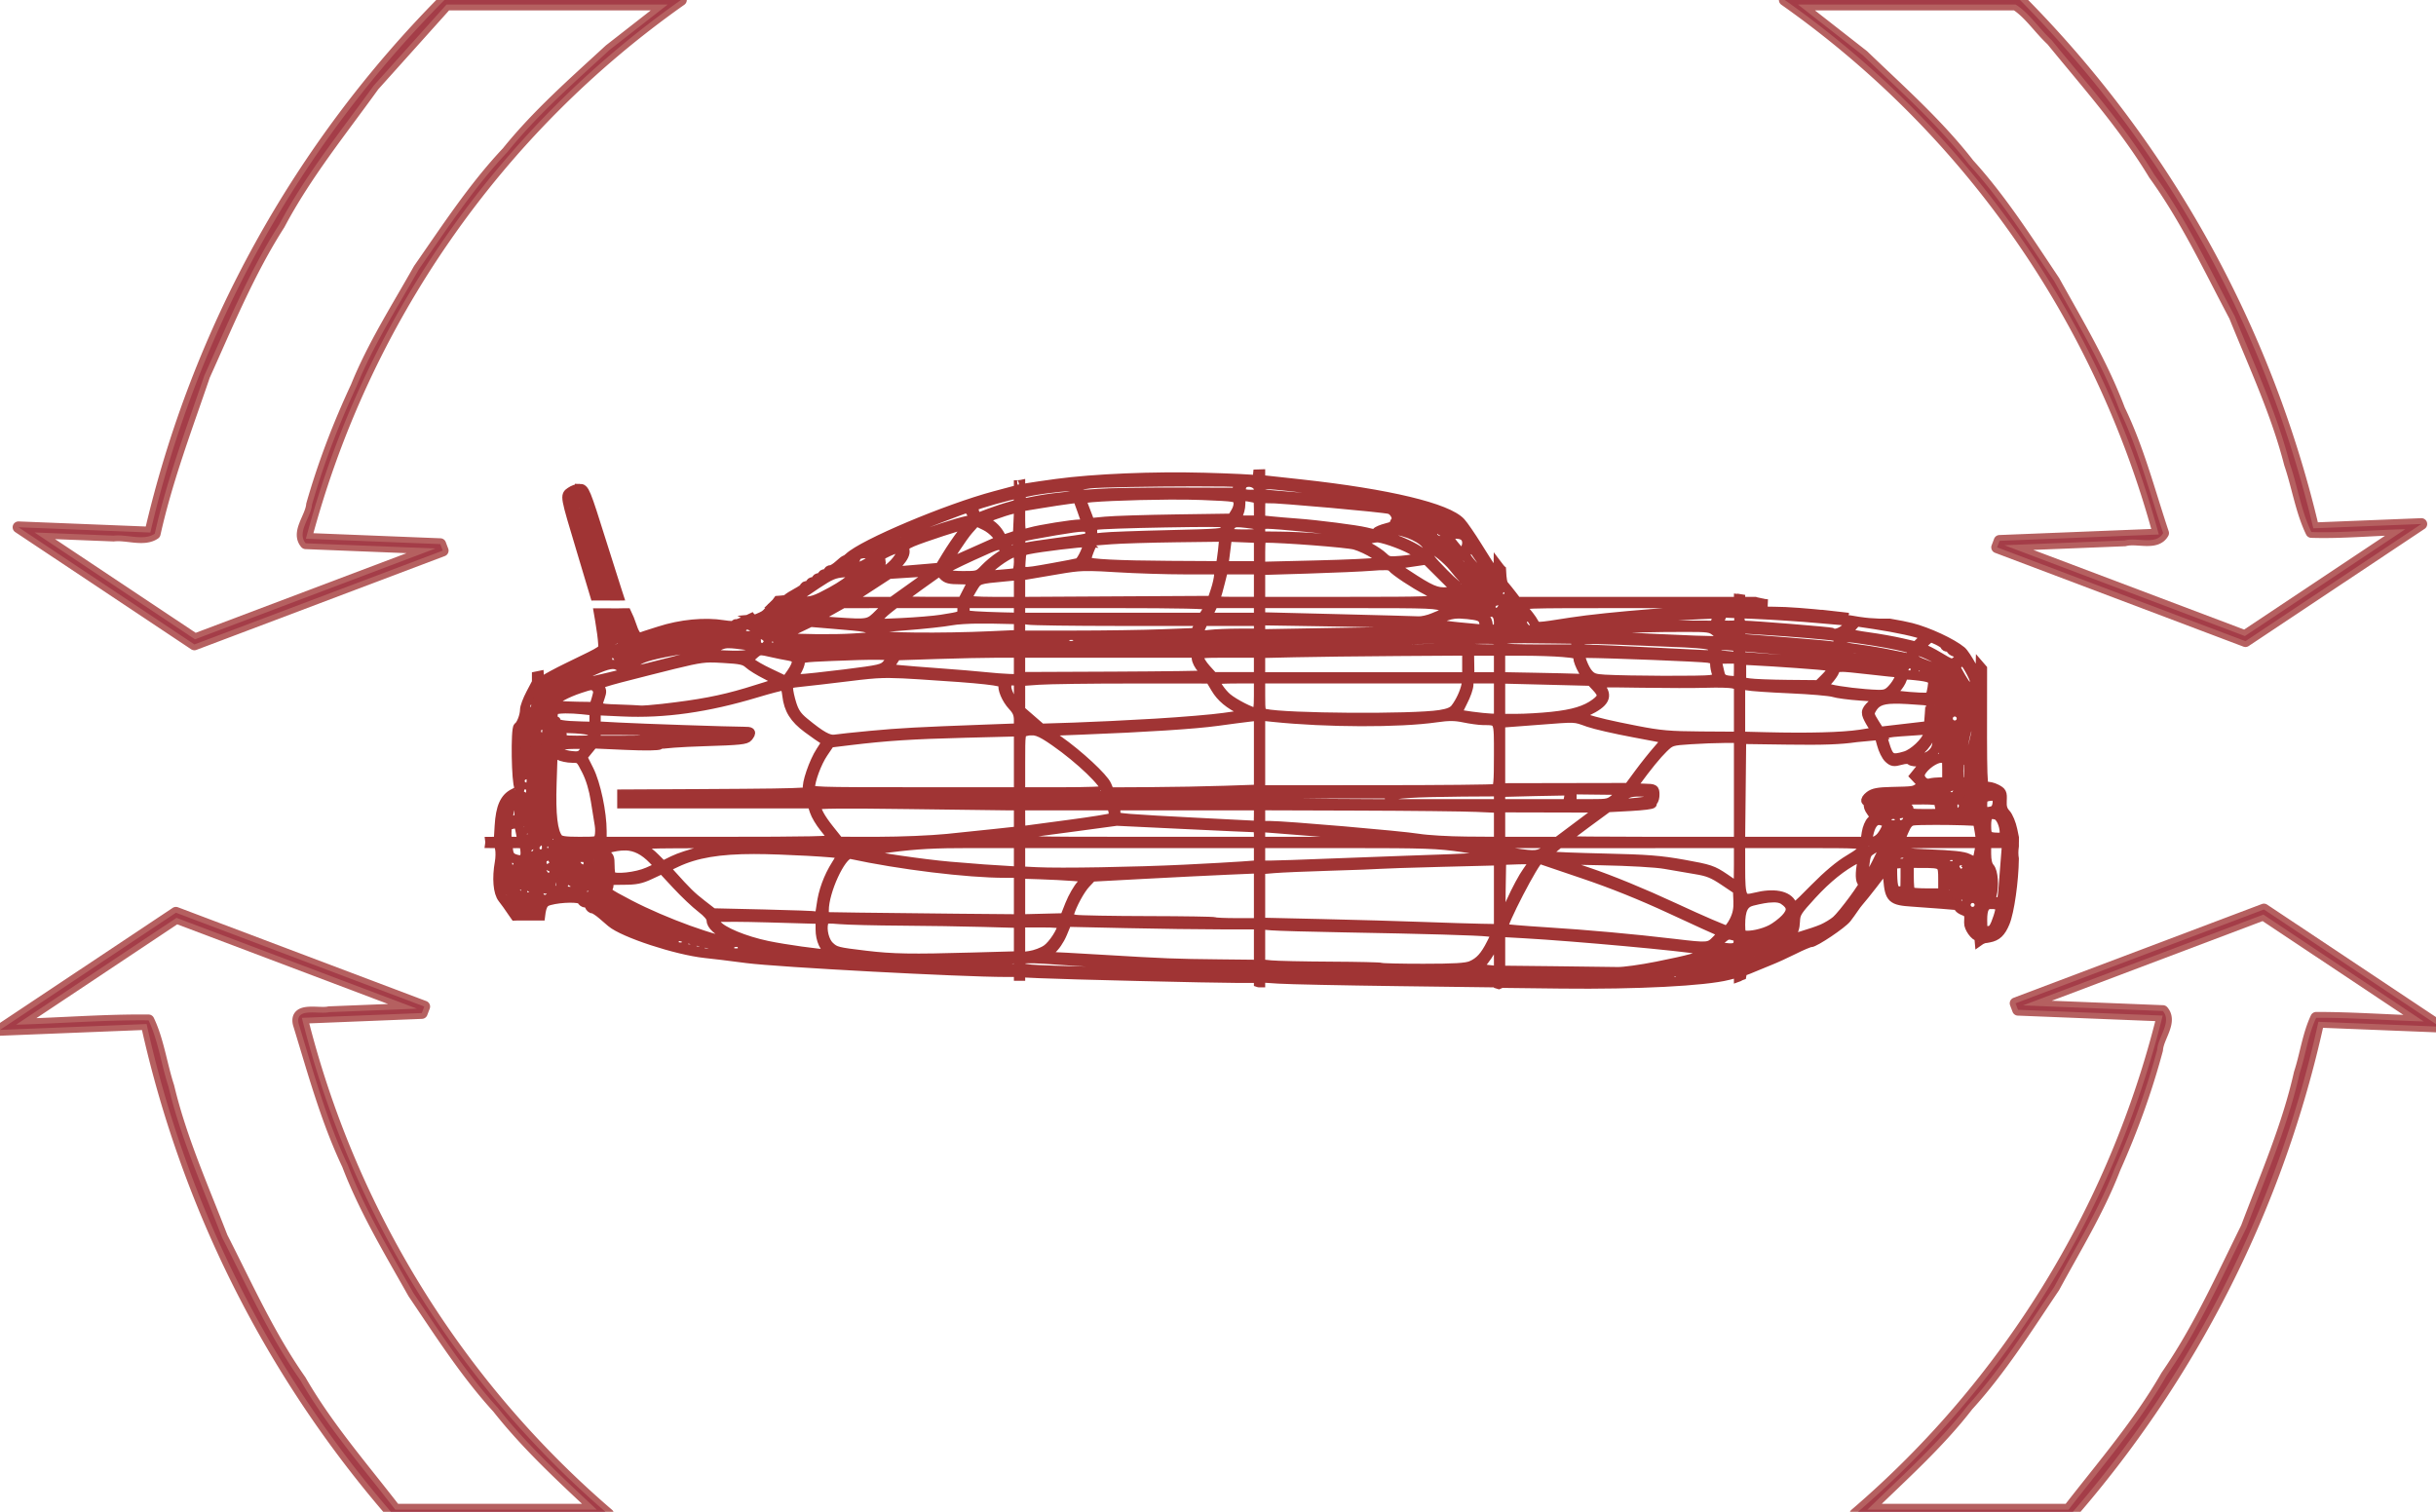 <?xml version="1.0" encoding="UTF-8" standalone="no"?>
<svg
   xmlns:dc="http://purl.org/dc/elements/1.1/"
   xmlns:cc="http://creativecommons.org/ns#"
   xmlns:rdf="http://www.w3.org/1999/02/22-rdf-syntax-ns#"
   xmlns:svg="http://www.w3.org/2000/svg"
   xmlns="http://www.w3.org/2000/svg"
   width="282.455mm"
   height="175.329mm"
   viewBox="0 0 282.455 175.329"
   version="1.1"
   id="svg8">
  <defs
     id="defs2" />
  <path
     d="m 551.553,207.516 c -0.423,0.03 -0.827,0.04 -1.219,0.037 -0.191,2.074 -0.48,2.601 -0.922,2.432 -0.699,-0.269 -10.753,-0.751 -22.346,-1.07 -22.264,-0.615 -48.448,0.479 -64.842,2.703 -5.046,0.685 -10.642,1.499 -12.432,1.809 l -3.256,0.561 v -1.92 c -0.009,0.001 -0.017,0.003 -0.025,0.004 -0.038,0.004 -0.077,0.004 -0.115,0.006 -0.049,0.007 -0.097,-0.002 -0.146,-0.004 -0.005,7e-4 -0.009,7e-4 -0.014,0.002 0.008,7.4e-4 0.009,-4e-5 0.014,0.002 0.003,0.001 -0.008,0.002 -0.012,0.004 -0.002,0.002 -4e-4,0.005 -0.004,0.006 -0.034,0.013 -0.071,0.022 -0.107,0.033 -0.05,0.009 -0.1,0.023 -0.15,0.027 -0.011,9.8e-4 -0.014,-7.3e-4 -0.023,0 -0.088,0.03 -0.105,0.041 -0.285,0.049 -0.005,2.4e-4 -0.01,-0.002 -0.016,-0.002 v 2 l -10.334,2.76 c -21.127,5.652 -57.686,21.087 -63.885,26.967 -0.629,0.597 -1.345,1.086 -1.594,1.086 -0.248,0 -1.509,0.977 -2.797,2.17 -1.288,1.193 -2.867,2.162 -3.514,2.162 -0.646,0 -1.174,0.394 -1.174,0.871 0,0.477 -0.585,0.871 -1.301,0.871 -0.716,0 -1.305,0.386 -1.305,0.863 0,0.477 -0.585,0.871 -1.301,0.871 -0.716,0 -1.307,0.386 -1.307,0.863 0,0.477 -0.583,0.871 -1.299,0.871 -0.716,0 -1.299,0.388 -1.299,0.865 0,0.477 -0.591,0.871 -1.307,0.871 -0.716,0 -1.299,0.303 -1.299,0.672 0,0.369 -1.466,1.44 -3.256,2.383 -1.79,0.943 -3.77,2.201 -4.4,2.799 -0.292,0.277 -1.481,0.49 -3.912,0.65 -0.503,0.722 -1.044,1.353 -1.648,1.928 0.129,0.024 0.201,0.048 0.201,0.072 0,0.149 -0.615,0.566 -1.443,1.07 -0.293,0.441 -0.587,0.862 -0.957,1.369 -1.716,1.962 -2.13,2.14 -5.141,3.432 -0.299,0.128 -0.839,0.189 -1.369,0.234 0.006,0.004 0.014,0.003 0.019,0.008 0.095,0.085 -0.215,0.136 -0.328,0.193 -1.356,0.688 -1.156,0.538 -2.98,1.135 -0.069,0.023 -0.277,0.085 -0.209,0.06 0.315,-0.115 0.633,-0.22 0.949,-0.33 1.673,-1.068 1.04,-0.525 2.012,-1.477 0.289,-0.283 0.533,-0.542 0.76,-0.793 -3.761,1.831 -7.434,3.443 -7.928,3.299 -0.408,-0.119 -0.746,0.118 -0.746,0.523 0,0.405 -2.246,0.364 -4.99,-0.082 -8.171,-1.333 -18.727,-0.312 -28.08,2.717 -4.584,1.484 -8.485,2.695 -8.674,2.688 -1.177,-0.045 -2.309,-1.783 -3.389,-5.197 -0.525,-1.66 -1.412,-3.825 -2.205,-5.447 -0.432,-0.003 -0.866,0.013 -1.299,0.027 -1.31,0.044 -1.206,0.034 -2.633,0.051 -1.748,0.005 -3.498,-0.023 -5.246,-0.018 -1.055,0.004 -2.109,0.003 -3.164,0.002 l 0.551,3.215 c 0.656,3.819 1.246,8.309 1.307,9.973 0.124,3.382 1.443,2.46 -15.082,10.49 -5.012,2.436 -9.729,4.98 -10.482,5.654 -0.754,0.674 -1.627,1.227 -1.947,1.227 -0.116,0 -0.217,-1.281 -0.309,-3.039 -0.379,0.098 -0.761,0.174 -1.146,0.227 v 2.635 l -2.598,4.945 c -1.432,2.722 -2.605,5.863 -2.605,6.977 0,2.612 -1.563,6.703 -2.865,7.508 -1.272,0.786 -0.887,24.916 0.422,26.5 0.639,0.774 0.046,1.453 -2.215,2.531 -4.124,1.967 -5.963,6.073 -6.453,14.418 l -0.398,6.725 -3.703,0.021 c 0.021,0.169 0.024,0.339 0.01,0.51 -0.016,0.131 -0.029,0.21 -0.045,0.334 l 3.828,0.027 0.508,2.377 c 0.278,1.307 0.226,3.938 -0.117,5.848 -1.25,6.956 -0.719,13.295 1.328,15.848 1.048,1.308 2.933,3.938 4.193,5.848 0.465,0.704 0.86,1.277 1.23,1.793 0.3,-0.012 0.594,-0.029 0.906,-0.029 h 8.879 1.393 c 0.629,-5.342 1.801,-6.102 4.01,-6.703 2.514,-0.685 5.883,-1.057 8.688,-1.092 2.804,-0.035 5.043,0.266 5.293,0.916 0.255,0.665 1.017,1.209 1.697,1.209 0.68,0 1.461,0.585 1.736,1.301 0.275,0.716 0.97,1.307 1.549,1.307 0.579,0 2.394,1.159 4.031,2.576 1.637,1.418 3.415,2.942 3.949,3.395 5.392,4.567 28.484,12.149 41.125,13.502 5.223,0.559 8.398,0.951 18.225,2.223 13.765,1.782 93.733,6.055 113.475,6.066 l 5.418,0.008 v 1.666 h 0.871 v -1.525 l 8.033,0.377 c 11.276,0.535 75.935,2.088 86.965,2.088 h 9.146 v 1.883 c 0.005,9.4e-4 0.005,8e-5 0.01,0.002 0.019,0.004 0.038,0.008 0.057,0.012 0.062,0.004 0.115,0.008 0.232,0.019 -0.013,-0.004 -0.025,-0.008 -0.037,-0.012 0.043,0.007 0.087,0.013 0.131,0.019 -0.063,-0.006 -0.046,-0.003 -0.094,-0.008 0.016,0.005 0.033,0.009 0.049,0.014 h 0.523 v -2.137 l 8.023,0.525 c 4.415,0.288 27.848,0.773 52.072,1.084 l 44.049,0.568 v 0.646 c 0.049,0.014 0.096,0.04 0.145,0.057 0.234,-0.108 0.471,-0.229 0.727,-0.34 v -0.17 l 0.461,0.006 c 0.18,-0.05 0.36,-0.083 0.535,-0.074 0.093,0.005 0.185,0.019 0.275,0.047 0.035,0.011 0.069,0.026 0.104,0.037 l 25.221,0.293 c 33.043,0.377 62.822,-1.154 72.992,-3.75 l 4.555,-1.166 v 1.893 c 0.107,-0.039 0.215,-0.076 0.318,-0.123 0.008,-0.004 -0.027,-0.012 -0.019,-0.019 0.034,-0.034 0.078,-0.057 0.121,-0.08 0.207,-0.111 0.412,-0.231 0.629,-0.32 0.14,-0.058 0.219,-0.084 0.309,-0.115 0.224,-1.362 0.549,-1.792 1.027,-1.949 0.835,-0.275 2.695,-1.011 4.127,-1.639 1.432,-0.628 4.639,-1.95 7.137,-2.932 2.497,-0.981 7.277,-3.161 10.615,-4.842 3.338,-1.681 6.613,-3.057 7.279,-3.057 1.816,0 13.888,-8.109 15.812,-10.623 0.922,-1.204 2.266,-3.064 2.982,-4.133 0.716,-1.068 1.693,-2.386 2.17,-2.924 2.48,-2.796 10.659,-13.342 11.428,-14.734 0.696,-1.26 1.001,-0.246 1.416,4.709 0.709,8.456 1.688,9.368 10.623,9.943 3.8,0.245 9.446,0.657 12.549,0.916 3.103,0.259 6.128,0.513 6.725,0.561 0.597,0.048 1.086,0.424 1.086,0.834 0,0.41 0.977,1.113 2.17,1.566 2.217,0.843 2.452,1.409 2.215,5.219 -0.132,2.131 2.675,6.068 4.326,6.068 0.115,0 0.217,0.768 0.311,1.906 0.442,-0.314 0.905,-0.588 1.395,-0.789 v -0.062 l 0.289,-0.055 c 0.468,-0.163 0.96,-0.256 1.469,-0.275 l 1.158,-0.217 c 3.354,-0.629 5.172,-2.363 6.945,-6.621 1.975,-4.74 3.88,-18.231 3.996,-27.971 -0.262,-1.539 -0.304,-3.309 -0.021,-5.326 h 0.01 c 0.006,-0.046 0.013,-0.092 0.019,-0.139 -6e-5,-0.527 1.8e-4,-1.157 0,-1.721 -7e-5,-0.242 1.3e-4,-0.412 0,-0.738 -1.5e-4,-0.318 -0.318,-0.927 -0.002,-0.953 0.006,-5.2e-4 0.011,-5.2e-4 0.018,-0.002 -5.3e-4,-0.146 0.003,-0.25 0.004,-0.381 l -0.693,-3.361 c -0.577,-2.791 -1.891,-5.949 -2.938,-7.072 -1.426,-1.53 -1.845,-2.951 -1.699,-5.766 0.176,-3.396 -0.052,-3.862 -2.547,-5.152 -1.509,-0.78 -3.478,-1.225 -4.377,-0.99 -1.749,0.457 -1.779,0.814 -1.68,-51.566 -0.3,-0.349 -0.601,-0.695 -0.902,-1.045 -0.079,4.743 -0.206,8.07 -0.355,8.07 -0.239,1e-5 -0.428,-0.644 -0.428,-1.434 0,-1.826 -5.554,-11.801 -7.441,-13.367 -4.23,-3.511 -14.702,-8.373 -22.072,-10.246 -2.295,-0.583 -5.556,-1.215 -9.369,-1.854 -1.458,3e-5 -2.915,-2e-5 -4.373,0 -4.833,-0.283 -4.581,-0.169 -9.365,-0.844 -1.144,-0.161 -2.277,-0.39 -3.418,-0.572 -0.081,-0.013 -0.161,-0.024 -0.242,-0.035 -0.629,0.2 -1.365,-5.4e-4 -2.076,-0.211 -0.268,0.004 -0.507,-0.016 -0.58,-0.16 -0.088,-0.024 -0.18,-0.053 -0.266,-0.072 -0.243,-0.055 -0.503,-0.147 -0.76,-0.248 -0.21,-0.051 -0.415,-0.111 -0.615,-0.178 -0.03,-0.005 -0.06,-0.005 -0.09,-0.01 -0.786,-0.139 -1.53,-0.455 -2.297,-0.674 -0.023,-0.006 -0.092,-0.01 -0.07,-0.004 0.262,0.085 0.527,0.161 0.791,0.24 -0.381,-0.06 -0.768,-0.088 -1.143,-0.182 -0.605,-0.151 -1.197,-0.353 -1.795,-0.533 -9.597,-1.019 -18.682,-1.73 -24.133,-1.736 -8.896,-0.012 -14.838,-0.924 -14.838,-2.281 0,-0.52 2.94,-0.813 11.779,-0.98 -0.48,-0.052 -0.96,-0.108 -1.439,-0.162 -0.353,-0.082 -0.705,-0.177 -1.061,-0.246 -0.197,-0.038 0.389,0.104 0.584,0.154 0.041,0.011 0.164,0.038 0.123,0.029 -1.086,-0.238 -2.178,-0.449 -3.258,-0.715 -0.128,-0.032 -0.251,-0.08 -0.375,-0.125 h -6.354 v -1.16 c -0.052,-0.008 -0.104,-0.015 -0.156,-0.023 -0.008,0.021 -0.001,0.064 -0.023,0.062 -0.456,-0.052 -0.544,-0.063 -0.684,-0.08 v 1.201 h -48.469 -48.477 l -2.082,-2.723 c -1.145,-1.496 -2.768,-3.511 -3.604,-4.475 -0.585,-0.675 -0.936,-2.168 -1.154,-6.699 -0.015,-0.012 -0.029,-0.025 -0.043,-0.037 -0.234,-0.278 -0.467,-0.557 -0.701,-0.834 -0.228,-0.237 -0.426,-0.484 -0.615,-0.736 -0.025,2.926 -0.052,5.056 -0.084,5.051 -0.37,-0.057 -3.809,-5.256 -9.064,-13.707 -2.771,-4.457 -6.02,-9.179 -7.213,-10.49 -5.796,-6.369 -31.732,-12.578 -70.076,-16.771 l -17.576,-1.92 z m 253.596,62.939 c 0.088,0.015 0.177,0.018 0.266,0.029 -0.264,-0.118 -0.523,-0.24 -0.723,-0.344 -0.073,-0.028 -0.147,-0.057 -0.221,-0.082 -0.473,-0.309 -0.262,-0.168 0.221,0.082 0.273,0.104 0.544,0.217 0.83,0.27 0.283,0.052 0.857,0.077 1.266,0.094 0.011,-0.174 0.03,-0.346 0.043,-0.52 -1.075,-0.127 -2.135,-0.233 -3.209,-0.354 0.453,0.372 0.967,0.636 1.527,0.824 z m 0.266,0.029 c 0.118,0.053 0.227,0.1 0.35,0.148 0.321,0.077 0.66,0.131 1,0.182 0.005,-0.088 0.014,-0.176 0.019,-0.264 -0.458,0.015 -0.915,-0.007 -1.369,-0.066 z M 522.355,210.822 c 10.559,-0.016 18.825,0.092 19.105,0.373 0.26,0.26 0.254,1.326 -0.021,2.377 l -0.502,1.912 -26.154,-0.08 c -14.384,-0.044 -29.762,0.207 -34.17,0.553 -7.903,0.62 -8.027,0.595 -8.785,-1.439 -0.746,-2.004 -0.598,-2.084 4.982,-2.791 3.981,-0.504 27.947,-0.878 45.545,-0.904 z m 23.73,0.201 c 0.422,-0.026 0.86,0.002 1.289,0.084 1.717,0.326 3.307,1.485 3.307,3.182 0,1.839 -0.389,2.074 -3.418,2.074 -3.779,0 -4.782,-0.877 -3.957,-3.477 0.381,-1.2 1.513,-1.784 2.779,-1.863 z m 7.852,1 c 7.056,0 49.82,5.802 55.223,7.492 1.309,0.41 1.397,0.661 0.436,1.27 -0.66,0.418 -1.392,0.715 -1.631,0.664 -4.403,-0.939 -18.097,-2.245 -49.688,-4.738 -6.37,-0.503 -6.725,-0.638 -6.725,-2.607 0,-1.69 0.444,-2.08 2.385,-2.08 z m -85.842,0.918 c 0.314,0.009 0.576,0.034 0.795,0.078 0.876,0.175 1.079,0.65 1.314,1.551 0.582,2.226 0.317,2.341 -7.176,3.092 -3.103,0.311 -8.083,1.074 -11.066,1.697 l -5.426,1.131 v -2.348 c 0,-2.195 0.354,-2.413 5.426,-3.344 2.983,-0.548 8.193,-1.253 11.582,-1.566 2.19,-0.202 3.609,-0.319 4.551,-0.291 z m -214.543,0.816 c -1.048,0 -2.805,0.635 -3.912,1.41 -2.549,1.786 -2.625,1.366 4.621,25.496 3.083,10.267 5.579,18.607 6.027,20.119 1.045,4.8e-4 2.09,-0.001 3.135,-0.002 -0.001,-0.019 -0.008,-0.033 -0.008,-0.053 0,-0.766 1.883,-1.434 3.057,-1.346 0.391,0.029 0.703,0.142 0.84,0.363 0.196,0.317 -0.075,0.739 -0.596,1.041 1.163,0.006 2.325,0.016 3.488,0.014 0.185,-0.002 0.371,-0.004 0.557,-0.006 l -0.695,-2.127 c -0.822,-2.506 -3.826,-11.976 -6.674,-21.045 -7.271,-23.153 -7.569,-23.865 -9.84,-23.865 z m 191.029,2.605 c 0.597,-3.4e-4 1.084,0.958 1.084,2.133 0,1.786 -0.6,2.293 -3.684,3.086 -2.029,0.522 -6.153,1.876 -9.16,3.012 l -5.463,2.066 -0.855,-2.25 c -0.471,-1.24 -0.553,-2.55 -0.178,-2.908 0.741,-0.707 16.48,-5.138 18.256,-5.139 z m 66.92,0.244 c 5.486,-0.033 10.529,0.015 14.252,0.17 15.247,0.635 15.402,0.663 15.914,2.701 0.319,1.271 -0.099,3.063 -1.092,4.688 l -1.609,2.635 -24.301,0.348 c -13.365,0.193 -27.313,0.635 -30.998,0.982 l -6.701,0.635 -0.916,-2.518 c -0.504,-1.381 -1.354,-3.596 -1.883,-4.924 -0.529,-1.328 -0.711,-2.662 -0.412,-2.961 0.832,-0.832 21.288,-1.657 37.746,-1.756 z m -258.863,0.619 c 1.121,0 2.967,3.215 2.967,5.168 0,0.391 -0.757,0.908 -1.684,1.15 -1.278,0.334 -1.9,-0.191 -2.59,-2.17 -1.007,-2.888 -0.615,-4.148 1.307,-4.148 z m 292.275,0.062 c 0.73,0.039 1.72,0.217 3.059,0.484 2.634,0.527 2.709,0.673 2.709,5.203 v 4.666 h -5.256 -5.256 l 1.352,-1.926 c 0.743,-1.061 1.35,-3.402 1.35,-5.205 0,-1.753 0.088,-2.676 0.768,-3.041 0.17,-0.091 0.377,-0.148 0.629,-0.174 0.189,-0.019 0.403,-0.012 0.646,-0.008 z m -73.463,0.742 1.861,5.109 c 1.025,2.813 1.867,5.367 1.867,5.676 0,0.309 -1.176,0.561 -2.613,0.561 -3.268,0 -17.621,2.3 -21.68,3.471 -1.668,0.481 -3.33,0.871 -3.691,0.871 -0.361,0 -0.658,-2.675 -0.658,-5.943 v -5.941 l 8.461,-1.396 c 4.654,-0.767 10.264,-1.618 12.461,-1.896 z m 82.574,0.066 c 6.042,0 51.217,4.03 53.939,4.812 2.061,0.592 3.734,3.805 2.658,5.102 -0.501,0.603 -0.704,1.298 -0.451,1.551 0.253,0.253 -1.286,0.901 -3.424,1.439 -2.138,0.538 -4.127,1.374 -4.422,1.852 -0.602,0.974 -0.586,0.972 -4.777,-0.059 -4.037,-0.992 -21.264,-3.192 -29.941,-3.824 -3.819,-0.278 -8.994,-0.721 -11.5,-0.98 l -4.555,-0.473 v -4.711 c 0,-4.602 0.052,-4.709 2.473,-4.709 z m 58.584,2.525 c 3.07,0.083 14.155,2.981 19.096,5.137 3.036,1.325 3.314,1.636 1.787,2.037 -0.994,0.26 -3.138,-0.22 -4.77,-1.076 -1.631,-0.856 -5.702,-2.202 -9.043,-2.99 -8.172,-1.927 -8.428,-2.032 -7.854,-2.961 0.07,-0.113 0.344,-0.158 0.783,-0.146 z m -166.854,1.66 -0.26,5.848 -0.258,5.854 -3.256,1.121 c -3.021,1.043 -3.315,0.99 -4.236,-0.73 -1.36,-2.542 -3.391,-4.551 -5.943,-5.883 -2.108,-1.1 -2.049,-1.159 3.035,-3.049 2.854,-1.06 6.479,-2.207 8.053,-2.547 z m -22.662,0.156 c 0.461,0 1.441,1.174 2.184,2.611 0.743,1.437 1.045,2.532 0.672,2.43 -1.367,-0.375 -10.487,2.227 -20.742,5.92 -5.788,2.085 -10.723,3.795 -10.963,3.795 -0.239,1e-5 -0.907,-0.571 -1.482,-1.264 -0.866,-1.043 -0.474,-1.505 2.279,-2.686 7.078,-3.034 27.257,-10.807 28.053,-10.807 z m 188.119,0.959 c 0.685,-0.004 2.602,0.391 5.98,1.188 6.584,1.553 12.467,3.858 12.467,4.887 0,1.152 -1.648,0.81 -6.945,-1.461 -2.625,-1.125 -5.413,-2.063 -6.193,-2.074 -0.781,-0.015 -2.539,-0.615 -3.906,-1.328 -1.548,-0.808 -2.088,-1.207 -1.402,-1.211 z m -355.109,0.818 c 0.296,0.035 0.365,0.271 0.365,0.725 0,0.422 -0.78,0.967 -1.734,1.217 -2.05,0.536 -2.354,-0.696 -0.361,-1.461 0.911,-0.349 1.434,-0.515 1.73,-0.48 z m 0.688,2.779 c 0.109,-0.002 0.179,0.008 0.201,0.033 0.087,0.1 2.277,7.016 4.873,15.369 4.078,13.124 4.535,15.266 3.352,15.775 -2.321,1 -2.577,0.817 -3.492,-2.539 -0.488,-1.79 -2.581,-8.794 -4.658,-15.561 -3.665,-11.94 -3.728,-12.314 -2.008,-12.764 0.731,-0.191 1.405,-0.309 1.732,-0.314 z m 357.723,0.076 c 0.204,-0.002 0.776,0.103 1.697,0.283 3.729,0.729 10.844,3.84 10.844,4.738 0,0.927 0.295,0.999 -3.904,-1.018 -1.909,-0.917 -4.841,-2.241 -6.512,-2.945 -1.433,-0.604 -2.15,-0.918 -2.207,-1.02 -0.014,-0.025 0.014,-0.038 0.082,-0.039 z m -187.383,1.131 3.92,1.898 c 3.359,1.626 7.002,5.654 5.869,6.488 -0.2,0.147 -3.096,1.466 -6.438,2.938 -3.341,1.471 -8.322,3.691 -11.066,4.932 -2.745,1.241 -4.99,2.095 -4.99,1.896 0,-1.104 6.757,-11.451 9.494,-14.535 z m 209.123,0.373 c 0.146,0.001 0.278,0.021 0.404,0.062 0.504,0.165 0.888,0.667 1.477,1.609 0.97,1.554 0.871,1.734 -0.982,1.734 -2.695,0 -4.669,-2.171 -2.672,-2.938 0.789,-0.303 1.337,-0.472 1.773,-0.469 z m -107.305,0.002 c 6.992,0.019 8.628,0.284 8.068,0.873 -0.597,0.628 -1.086,1.787 -1.086,2.576 0,1.287 -2.523,1.498 -24.521,2 -13.485,0.308 -26.469,0.791 -28.855,1.078 -4.331,0.522 -4.337,0.521 -4.512,-2.074 -0.135,-2.01 0.26,-2.737 1.736,-3.182 1.051,-0.317 14.604,-0.789 30.117,-1.055 8.734,-0.149 14.857,-0.228 19.053,-0.217 z m 12.342,0.121 c 0.905,-0.03 2.145,0.087 3.986,0.295 4.938,0.559 5.404,0.785 5.404,2.664 0,1.993 -0.213,2.061 -6.939,2.061 -3.819,0 -6.945,-0.343 -6.945,-0.768 0,-0.424 0.69,-1.63 1.535,-2.674 0.698,-0.862 1.207,-1.323 2.154,-1.498 0.237,-0.044 0.503,-0.07 0.805,-0.08 z m 72.451,0.4 c 0.26,0.006 0.594,0.046 1.006,0.123 3.259,0.609 12.398,5.387 11.887,6.215 -0.799,1.293 -1.99,0.96 -8.254,-2.318 -4.642,-2.429 -6.462,-4.061 -4.639,-4.02 z m -190.635,0.277 c 0.497,0 -0.568,1.91 -2.369,4.244 -1.801,2.334 -4.703,6.599 -6.445,9.473 l -3.166,5.227 -5.508,0.479 c -3.031,0.264 -7.765,0.656 -10.518,0.879 l -5.006,0.406 3.107,-3.625 c 2.19,-2.554 2.996,-4.226 2.725,-5.654 -0.323,-1.702 0.212,-2.286 3.299,-3.609 4.287,-1.838 22.553,-7.818 23.881,-7.818 z m 131.34,0 c 4.153,0 29.234,2.46 36.51,3.58 7.236,1.114 8.675,1.767 5.713,2.592 -2.683,0.747 -10.177,0.694 -20.389,-0.141 -4.296,-0.351 -11.616,-0.68 -16.27,-0.73 l -8.459,-0.088 v -2.607 c 0,-2.373 0.253,-2.605 2.895,-2.605 z m 76.637,1.141 c 0.56,-9.1e-4 1.303,0.348 1.883,0.928 1.294,1.294 1.259,1.408 -0.465,1.408 -2.164,0 -3.317,-1.339 -1.904,-2.213 0.133,-0.082 0.3,-0.123 0.486,-0.123 z m -157.215,0.137 c 0.307,0.003 0.582,0.018 0.83,0.045 1.984,0.215 2.184,1.218 2.201,3.195 0.015,1.626 0.343,1.553 -16.041,3.75 -5.728,0.768 -11.291,1.61 -12.365,1.869 -1.638,0.395 -1.957,0.113 -1.957,-1.742 0,-1.217 0.375,-2.449 0.834,-2.732 0.459,-0.283 6.938,-1.535 14.402,-2.783 6.273,-1.049 9.946,-1.619 12.096,-1.602 z m 134.564,1.367 c 0.953,-0.044 1.985,0.024 3.053,0.184 6.404,0.957 14.062,5.218 13.199,8.518 -0.628,2.401 -1.581,2.754 -2.953,1.086 -1.382,-1.68 -10.334,-5.875 -14.416,-6.754 -3.046,-0.655 -3.649,-1.705 -1.455,-2.547 0.747,-0.287 1.62,-0.442 2.572,-0.486 z m 20.889,1.125 c 0.104,0.017 0.219,0.063 0.338,0.137 0.477,0.295 0.871,0.711 0.871,0.922 4e-5,0.21 -0.394,0.385 -0.871,0.385 -0.477,0 -0.871,-0.418 -0.871,-0.924 0,-0.379 0.221,-0.572 0.533,-0.52 z m 7.543,0.572 c 3.301,0 4.945,1.301 4.945,3.912 0,1.007 -0.506,2.524 -1.121,3.365 -1.03,1.408 -1.336,1.26 -3.891,-1.793 -3.562,-4.257 -3.547,-5.484 0.066,-5.484 z m -101.369,1.307 -0.242,3.033 c -0.133,1.671 -0.457,4.499 -0.725,6.289 l -0.486,3.256 -22.271,-0.125 c -22.548,-0.133 -35.18,-0.773 -36.244,-1.838 -0.321,-0.321 0.178,-2.451 1.113,-4.732 l 1.699,-4.148 7.75,-0.605 c 4.262,-0.332 17.12,-0.726 28.576,-0.871 z m 1.521,0 6.836,0.279 6.828,0.281 v 6.008 6.01 h -7.625 -7.627 l 0.799,-6.289 z m 65.756,0.311 c 0.156,0.001 0.297,0.009 0.416,0.027 3.761,0.542 12.326,3.796 15.582,5.922 3.034,1.981 3.237,2.312 1.736,2.85 -0.934,0.335 -4.265,0.845 -7.404,1.129 -5.204,0.47 -5.893,0.327 -7.811,-1.551 -1.157,-1.133 -3.962,-3.032 -6.23,-4.223 l -4.119,-2.162 3.256,-1.107 c 1.343,-0.457 2.941,-0.788 4.059,-0.867 0.186,-0.013 0.359,-0.019 0.516,-0.018 z m -49.811,0.117 c 8.798,0 36.477,2.129 39.832,3.062 2.396,0.667 6.274,2.483 8.623,4.039 l 4.273,2.834 -2.99,0.664 c -1.643,0.369 -13.822,0.931 -27.068,1.248 l -24.08,0.584 v -6.217 c 0,-5.159 0.237,-6.215 1.41,-6.215 z M 445,235.59 c 0.164,-0.015 0.291,-0.002 0.387,0.041 0.384,0.173 0.283,0.844 0.125,2.213 -0.305,2.648 -2.998,3.652 -4.842,1.809 -1.626,-1.626 -1.328,-2.206 1.66,-3.248 1.352,-0.471 2.179,-0.768 2.67,-0.814 z m -54.742,0.26 c 0.552,0.037 0.93,0.295 1.367,0.732 1.165,1.165 0.849,1.508 -2.887,3.16 -2.306,1.02 -4.411,2.201 -4.674,2.627 -0.263,0.426 -1.385,0.093 -2.494,-0.744 l -2.016,-1.521 5.381,-2.414 c 2.397,-1.076 3.776,-1.647 4.703,-1.801 0.232,-0.038 0.435,-0.051 0.619,-0.039 z m 237.688,0.094 c 0.956,0.043 4.261,3.226 6.859,6.67 1.798,2.383 -0.143,1.785 -4.117,-1.27 -3.499,-2.689 -4.438,-4.418 -2.902,-5.367 0.042,-0.026 0.096,-0.036 0.16,-0.033 z m -152.494,1.482 c 0.171,0.009 0.275,0.027 0.305,0.057 0.857,0.857 -2.503,8.334 -3.941,8.77 -0.776,0.235 -5.871,1.222 -11.324,2.193 -14.552,2.592 -14.099,2.68 -13.783,-2.762 0.255,-4.401 0.346,-4.539 3.301,-5.16 5.364,-1.128 22.885,-3.228 25.443,-3.098 z m 157.119,0.137 c 0.405,0.07 1.54,0.99 2.736,2.238 1.367,1.427 2.32,2.583 2.111,2.568 -0.798,-0.058 -5.336,-4.421 -4.975,-4.783 0.026,-0.026 0.069,-0.034 0.127,-0.023 z m -195.545,1.062 c 0.88,-0.034 1.285,0.367 1.932,1.014 1.725,1.724 1.722,1.73 -1.639,3.883 -1.851,1.186 -4.711,3.57 -6.355,5.293 -2.923,3.061 -3.139,3.127 -9.545,3.115 -6.581,-0.013 -9.398,-0.807 -8.432,-2.371 0.286,-0.462 5.857,-3.264 12.381,-6.236 5.921,-2.698 8.89,-4.051 10.592,-4.512 0.425,-0.115 0.773,-0.174 1.066,-0.186 z m 206.639,0.186 6.016,8.756 c 3.309,4.816 6.018,9.137 6.018,9.604 0,1.947 -1.884,0.454 -8.232,-6.539 -6.69,-7.369 -6.704,-7.395 -5.256,-9.605 z m -250.283,1.006 c 2.11,-0.037 1.043,3.274 -2.17,6.738 -1.79,1.93 -4.328,3.742 -5.641,4.031 -2.714,0.597 -2.99,0.097 -1.025,-1.867 0.866,-0.865 1.18,-2.125 0.85,-3.441 -0.451,-1.796 -0.024,-2.298 3.188,-3.756 2.042,-0.927 4.202,-1.694 4.799,-1.705 z m 233.469,0.68 c 0.064,-0.003 0.132,0.006 0.205,0.021 0.587,0.128 1.512,0.854 3.352,2.311 2.025,1.603 4.503,4.018 5.514,5.365 1.01,1.347 3.222,3.917 4.91,5.707 2.186,2.317 2.662,3.256 1.66,3.256 -0.774,0 -1.929,0.196 -2.568,0.441 -0.676,0.259 -4.11,-2.556 -8.195,-6.725 -6.385,-6.515 -6.933,-7.346 -6.016,-9.064 0.442,-0.827 0.691,-1.294 1.139,-1.312 z m -182.084,1.031 c 1.326,0 1.15,8.658 -0.184,9.072 -0.597,0.185 -4.207,0.565 -8.025,0.842 l -6.945,0.502 3.904,-3.564 c 3.761,-3.432 9.374,-6.852 11.25,-6.852 z m -66.217,0.734 c 0.646,0.025 1.275,0.148 1.803,0.389 2.249,1.025 1.471,2.539 -2.311,4.473 -2.618,1.339 -9.611,2.633 -9.611,1.779 0,-0.911 3.775,-3.833 4.99,-3.867 0.597,-0.016 1.086,-0.439 1.086,-0.932 0,-0.744 0.934,-1.347 2.133,-1.645 0.599,-0.149 1.264,-0.222 1.91,-0.197 z m 260.656,1.873 c 0.045,-0.045 0.398,0.22 1.086,0.76 0.835,0.655 1.52,1.334 1.52,1.514 0,0.714 -0.712,0.256 -1.846,-1.189 -0.54,-0.688 -0.805,-1.039 -0.76,-1.084 z m -256.225,0.869 c 0.527,-0.049 1.07,0.417 1.07,1.234 0,0.681 -1.414,2.411 -3.145,3.838 -3.936,3.244 -6.778,4.193 -5.521,1.846 0.468,-0.875 2.123,-2.482 3.676,-3.572 1.552,-1.09 2.948,-2.291 3.107,-2.666 0.185,-0.436 0.496,-0.65 0.812,-0.68 z m 241.041,0.074 6.842,6.814 6.844,6.812 -4.377,0.311 c -4.852,0.343 -7.25,-0.7 -17.99,-7.773 l -6.076,-4 7.375,-1.078 z m 12.238,0.035 c 0.566,0.077 3.434,2.559 6.658,5.783 6.05,6.05 6.509,6.942 2.77,5.426 -2.045,-0.829 -10.235,-10.466 -9.51,-11.191 0.017,-0.017 0.044,-0.023 0.082,-0.018 z m -30.66,2.344 c 2.076,-9e-5 2.972,0.27 3.465,0.863 1.467,1.767 9.952,7.389 15.029,9.957 2.479,1.254 4.408,2.823 4.408,3.588 0,1.215 -4.115,1.365 -38.475,1.365 h -38.475 v -6.812 -6.807 l 20.609,-0.627 c 11.337,-0.346 24.053,-0.908 28.258,-1.248 2.263,-0.183 3.934,-0.279 5.18,-0.279 z m 36.285,0.146 c 0.239,0 2.159,1.756 4.268,3.904 2.108,2.148 3.633,3.906 3.395,3.906 -0.239,0 -2.158,-1.758 -4.266,-3.906 -2.108,-2.148 -3.635,-3.904 -3.396,-3.904 z m -165.006,0.25 c 2.924,0.027 6.496,0.222 11.766,0.547 8.376,0.517 21.856,0.938 29.955,0.938 h 14.727 l -0.072,2.393 c -0.038,1.313 -0.717,4.338 -1.514,6.725 l -1.455,4.34 -41.869,0.223 -41.879,0.229 v -5.611 -5.609 l 2.82,-0.465 c 1.551,-0.254 7.602,-1.281 13.443,-2.281 4.9,-0.839 7.849,-1.276 11.33,-1.395 0.87,-0.03 1.773,-0.04 2.748,-0.031 z m 58.434,1.484 h 7.684 7.686 v 6.947 6.945 h -9.641 c -8.83,0 -9.584,-0.128 -9.035,-1.52 0.33,-0.835 1.205,-3.964 1.949,-6.947 z m -124.215,0.693 1.697,1.824 c 1.393,1.495 2.728,1.822 7.383,1.822 3.124,0 5.535,0.292 5.365,0.65 -0.17,0.358 -1.254,2.508 -2.412,4.775 l -2.105,4.127 h -13.715 c -7.542,0 -13.715,-0.16 -13.715,-0.354 0,-0.194 3.935,-3.164 8.746,-6.6 z m -2.311,0.008 -9.242,6.592 -9.234,6.6 H 380.5 370.689 l 9.146,-5.957 9.152,-5.957 9.9,-0.635 z m -34.252,0.186 -1.439,2.191 c -0.789,1.205 -4.988,4.125 -9.338,6.488 -7.049,3.83 -8.476,4.292 -13.117,4.252 -4.628,-0.04 -4.971,-0.156 -3.043,-1.047 1.193,-0.552 2.369,-1.229 2.607,-1.506 0.239,-0.277 3.524,-2.554 7.307,-5.064 5.904,-3.918 7.598,-4.619 11.951,-4.939 z m 10.793,1.586 -2.156,1.691 c -1.186,0.931 -5.137,3.504 -8.777,5.713 -3.64,2.209 -7.642,4.016 -8.895,4.016 -3.147,0 -2.868,-0.537 1.41,-2.693 2.029,-1.022 5.834,-3.139 8.459,-4.703 2.625,-1.564 5.943,-3.107 7.367,-3.432 z m 60.338,0.053 v 5.684 5.684 h -11.279 c -6.623,0 -11.279,-0.345 -11.279,-0.834 0,-0.458 1.062,-2.6 2.363,-4.754 2.568,-4.251 2.069,-4.07 14.777,-5.271 z m 196.42,6.152 c 0.393,-0.011 0.83,0.057 1.283,0.195 1.208,0.368 2.533,1.238 3.498,2.459 l 2.016,2.561 h -2.635 c -2.676,0 -6.532,-3.052 -5.654,-4.473 0.301,-0.487 0.837,-0.724 1.492,-0.742 z m 6.34,0.004 c 0.955,0 2.864,1.173 4.236,2.605 2.252,2.351 2.321,2.605 0.754,2.605 -0.955,0 -2.859,-1.174 -4.23,-2.605 -2.252,-2.351 -2.327,-2.605 -0.76,-2.605 z m 8.541,0.367 c 0.346,0.023 0.86,0.37 1.312,0.916 1.252,1.509 1.019,1.65 -0.818,0.488 -0.702,-0.444 -1.052,-1.038 -0.775,-1.314 0.069,-0.069 0.166,-0.098 0.281,-0.09 z m -20.195,1.795 c 1.843,-0.059 2.478,0.31 3.143,1.373 0.989,1.584 0.764,1.676 -4.119,1.676 -2.84,0 -5.422,-0.421 -5.736,-0.93 -0.786,-1.271 -0.566,-1.365 4.422,-1.928 0.928,-0.105 1.677,-0.172 2.291,-0.191 z m -288.104,3.912 c 3.529,0 4.065,0.196 3.115,1.145 -0.631,0.63 -1.924,1.381 -2.879,1.668 -0.955,0.286 -5.358,2.112 -9.781,4.061 -4.423,1.948 -8.329,3.495 -8.68,3.439 -3.942,-0.623 -3.41,-1.212 5.02,-5.625 7.29,-3.817 9.733,-4.688 13.205,-4.688 z m 40.506,0 -4.342,4.334 c -4.763,4.763 -4.563,4.727 -19.443,3.742 -9.085,-0.602 -9.242,-0.898 -2.561,-4.65 l 6.037,-3.396 10.15,-0.014 z m 2.502,0 h 14.631 14.631 v 2.643 c 0,2.915 0.147,2.845 -9.117,4.312 -3.103,0.491 -10.862,1.14 -17.244,1.445 -11.53,0.551 -11.596,0.546 -10.645,-1.232 0.527,-0.984 2.481,-3.002 4.348,-4.48 z m 30.561,0 h 11.715 11.715 v 3.043 3.033 l -7.16,-0.162 c -3.938,-0.088 -9.209,-0.305 -11.715,-0.48 -4.394,-0.307 -4.555,-0.404 -4.555,-2.871 z m 24.301,0 h 41.221 c 27.838,0 41.229,0.294 41.229,0.9 0,0.494 -0.631,1.859 -1.402,3.035 l -1.402,2.141 h -39.818 -39.826 v -3.033 z m 84.508,0 h 9.818 9.818 v 3.043 3.033 h -11.266 -11.271 l 1.447,-3.033 z m 20.508,0 h 38.6 c 36.787,0 38.729,0.081 41.391,1.699 2.508,1.525 2.622,1.759 1.107,2.287 -0.928,0.323 -3.395,1.317 -5.484,2.207 -2.089,0.89 -5.021,1.554 -6.512,1.471 -1.491,-0.084 -17.648,-0.522 -35.906,-0.975 l -33.195,-0.828 v -2.93 z m 85.637,0 c 4.115,0 5.552,0.367 6.791,1.736 1.546,1.708 1.521,1.733 -1.814,1.668 -3.352,-0.065 -8.312,-1.494 -9.553,-2.754 -0.352,-0.358 1.707,-0.65 4.576,-0.65 z m 10.025,0 c 1.686,0 3.546,0.585 4.141,1.301 0.881,1.061 0.832,1.307 -0.258,1.307 -0.735,0 -1.881,0.209 -2.547,0.465 -0.666,0.255 -1.926,-0.335 -2.805,-1.307 -1.579,-1.744 -1.56,-1.766 1.469,-1.766 z m 7.205,0 c 0.701,0 1.277,0.371 1.277,0.82 0,1.455 -1.54,1.815 -2.053,0.48 -0.302,-0.788 10e-4,-1.301 0.775,-1.301 z m 58.125,0 c 42.237,0 48.166,0.159 48.166,1.301 0,0.924 -0.945,1.305 -3.256,1.312 -15.721,0.04 -54.4,3.111 -70.082,5.566 -15.578,2.439 -15.021,2.426 -16.086,0.436 -1.042,-1.946 -2.966,-4.443 -5.396,-7.012 -1.477,-1.561 -0.177,-1.604 46.654,-1.604 z m -52.172,0.018 c 0.074,-0.017 0.159,-0.016 0.256,0.002 0.646,0.119 1.797,1.006 3.312,2.588 1.372,1.432 2.32,2.575 2.111,2.545 -0.945,-0.134 -5.996,-3.92 -6.008,-4.502 -0.007,-0.373 0.107,-0.582 0.328,-0.633 z m -296.955,0.006 c 2.676,0.017 2.486,0.213 -3.234,3.447 -3.57,2.019 -7.237,3.444 -8.895,3.455 -1.551,0.01 -2.82,-0.174 -2.82,-0.406 0,-1.105 12.446,-6.511 14.949,-6.496 z m 294.869,3.447 c 1.871,0 6.953,3.27 6.953,4.473 0,0.371 -0.69,1.045 -1.535,1.498 -1.231,0.659 -2.101,0.144 -4.385,-2.576 -2.62,-3.12 -2.706,-3.395 -1.033,-3.395 z m -5.713,0.309 c 2.014,0.091 3.123,1.675 3.123,4.57 0,2.672 -0.23,2.93 -2.578,2.93 -1.939,0 -2.452,-0.32 -2.074,-1.305 0.276,-0.72 -0.107,-2.246 -0.855,-3.389 -1.303,-1.988 -1.272,-2.096 0.85,-2.629 0.559,-0.14 1.07,-0.199 1.535,-0.178 z m 101.227,0.363 14.086,0.59 c 7.748,0.321 20.244,1.143 27.77,1.83 7.525,0.687 13.94,1.248 14.262,1.248 0.321,0 -0.538,1.173 -1.91,2.605 -2.169,2.266 -5.445,3.377 -6.586,2.236 -0.322,-0.321 -34.7,-3.107 -38.348,-3.107 -0.836,0 -1.523,-0.934 -1.742,-2.383 l -0.363,-2.385 -0.133,2.385 c -0.124,2.268 -0.341,2.383 -4.465,2.383 -2.387,0 -4.342,-0.168 -4.342,-0.375 0,-0.208 0.401,-1.425 0.887,-2.703 z m -1.918,0.369 -0.879,2.516 -0.879,2.518 -28.773,-0.104 c -18.671,-0.07 -27.098,-0.357 -24,-0.818 6.181,-0.921 34.365,-3.217 45.709,-3.721 z m -114.047,0.059 c 0.323,-0.007 0.655,-0.007 1.004,0.002 0.929,0.023 1.965,0.103 3.199,0.227 4.594,0.461 6.082,0.964 6.799,2.303 0.505,0.943 0.702,2.265 0.443,2.939 -0.259,0.675 -1.361,1.14 -2.451,1.033 -1.091,-0.107 -4.966,-0.473 -8.613,-0.812 -3.647,-0.339 -7.941,-0.96 -9.545,-1.381 l -2.916,-0.76 5.203,-1.957 c 2.865,-1.077 4.617,-1.541 6.877,-1.594 z m -368.492,0.098 c 0.495,-0.016 0.949,0.065 1.283,0.271 0.459,0.284 -0.094,1.029 -1.232,1.66 -2.672,1.484 -3.373,1.491 -3.373,0.016 0,-0.984 1.839,-1.9 3.322,-1.947 z m 177.193,2.051 3.256,0.539 c 1.79,0.296 19.528,0.537 39.42,0.545 l 36.172,0.008 -1.234,2.465 -1.232,2.475 -14.461,0.568 c -7.955,0.313 -25.143,0.568 -38.193,0.568 h -23.727 v -3.588 z m -18.01,0.031 c 1.717,-0.019 3.477,-0.011 5.211,0.027 l 11.928,0.258 v 3.293 3.293 l -12.363,0.561 c -21.138,0.967 -48.771,0.712 -49.947,-0.465 -2.449,-2.449 -0.833,-2.948 13.059,-4.01 7.757,-0.593 16.645,-1.558 19.748,-2.141 2.459,-0.462 7.215,-0.76 12.365,-0.816 z m -98.873,0.082 c -0.22,0.017 -0.482,0.037 -0.627,0.055 -0.172,0.02 0.346,-0.015 0.52,-0.023 0.034,-0.004 0.071,-0.02 0.107,-0.031 z m 327.143,0.359 c 0.222,-0.094 0.659,0.288 1.506,1.055 0.955,0.864 1.734,1.899 1.734,2.303 0,0.403 -0.78,0.73 -1.734,0.73 -1.3,0 -1.734,-0.577 -1.734,-2.303 0,-1.125 0.006,-1.691 0.229,-1.785 z m -313.676,0.029 c 0.088,0.005 0.137,0.036 0.137,0.096 10e-6,0.239 -0.78,0.854 -1.734,1.365 -0.955,0.51 -1.734,0.733 -1.734,0.494 0,-0.239 0.78,-0.854 1.734,-1.365 0.716,-0.383 1.334,-0.604 1.598,-0.59 z m 208.432,0.311 35.367,0.561 c 20.164,0.317 36.735,0.943 38.555,1.461 1.755,0.5 5.467,1.24 8.246,1.646 4.411,0.645 3.616,0.754 -6.23,0.85 -6.205,0.06 -25.831,0.365 -43.611,0.678 l -32.326,0.568 v -2.879 z m -24.893,0.279 h 12.012 12.01 v 2.605 2.605 l -8.459,0.008 c -4.654,0.004 -10.516,0.253 -13.021,0.555 -4.915,0.59 -5.271,0.23 -3.545,-3.559 z m 142.006,0 c 0.506,0 0.916,0.394 0.916,0.871 0,0.477 -0.174,0.863 -0.385,0.863 -0.21,0 -0.619,-0.386 -0.914,-0.863 -0.295,-0.477 -0.123,-0.871 0.383,-0.871 z m 143.682,0.207 7.811,1.174 c 9.595,1.447 19.568,3.621 21.127,4.6 0.914,0.574 0.718,1.178 -0.916,2.812 l -2.082,2.074 -6.311,-1.463 c -3.469,-0.806 -9.89,-1.955 -14.27,-2.547 -4.38,-0.591 -8.284,-1.348 -8.674,-1.682 -0.39,-0.334 0.201,-1.583 1.307,-2.783 z m -539.938,0.168 c 0.238,0.016 0.415,0.065 0.506,0.156 0.265,0.265 -0.277,1.036 -1.203,1.713 -1.903,1.392 -5.691,1.655 -5.691,0.398 0,-0.831 4.721,-2.38 6.389,-2.268 z m 78.311,0.014 c 0.223,0.009 0.348,0.051 0.348,0.135 0,0.163 -2.085,1.281 -4.637,2.488 -6.397,3.026 -11.614,3.049 -5.766,0.023 2.123,-1.098 8.495,-2.709 10.055,-2.646 z m 3.957,0.039 8.393,0.701 c 17.206,1.429 16.996,1.39 18.041,3.611 l 0.969,2.051 -8.777,0.562 c -8.186,0.521 -23.873,0.387 -29.439,-0.252 -2.125,-0.244 -1.595,-0.688 4.186,-3.477 z m 381.879,2.178 c 11.393,-0.002 11.972,0.087 14.447,2.17 1.418,1.193 3.111,2.17 3.758,2.178 0.906,0.01 0.878,0.209 -0.125,0.857 -1.444,0.933 -3.723,0.926 -26.908,-0.125 -32.339,-1.466 -35.58,-1.727 -35.58,-2.857 0,-1.158 21.131,-2.215 44.408,-2.223 z m 25.018,0.658 9.332,0.574 c 12.581,0.771 29.728,2.218 32.029,2.703 1.38,0.292 1.756,0.854 1.418,2.148 -0.462,1.765 -1.456,2.824 -2.082,2.221 -0.186,-0.179 -9.416,-1.028 -20.514,-1.883 l -20.184,-1.549 v -2.104 z m -77.594,0.189 c 0.784,-0.012 1.511,-0.005 2.174,0.023 2.649,0.116 4.26,0.557 4.26,1.299 -4e-5,1.397 -3.757,1.527 -14.322,0.502 l -5.211,-0.502 4.775,-0.641 c 3.117,-0.42 5.974,-0.644 8.324,-0.682 z m 72.213,0.023 c 4.235,0 4.518,0.128 4.518,2.164 0,1.193 -0.101,2.145 -0.221,2.111 -0.119,-0.034 -1.764,-0.628 -3.662,-1.322 -5.497,-2.012 -5.703,-2.953 -0.635,-2.953 z m -428.625,0.105 c 0.301,0.012 0.561,0.09 0.705,0.234 0.288,0.288 -0.222,0.495 -1.137,0.457 -1.011,-0.042 -1.218,-0.246 -0.525,-0.523 0.313,-0.125 0.656,-0.18 0.957,-0.168 z m -54.668,0.191 c 0.528,0.064 0.949,0.55 1.168,1.387 0.355,1.356 0.06,1.787 -1.24,1.787 -0.941,0 -2.433,0.379 -3.309,0.848 -1.211,0.648 -1.722,0.508 -2.141,-0.582 -0.549,-1.431 0.776,-2.831 2.695,-2.857 0.558,-0.007 1.573,-0.236 2.266,-0.502 0.197,-0.075 0.385,-0.1 0.561,-0.08 z m 30.871,0.678 c 1.822,0.048 1.039,0.437 -2.605,1.299 -8.647,2.044 -12.992,2.287 -6.074,0.34 3.341,-0.941 7.248,-1.677 8.68,-1.639 z m 29.074,0 c 0.55,0 1.1,0.053 1.518,0.162 0.835,0.218 0.157,0.393 -1.514,0.393 -1.671,0 -2.357,-0.174 -1.521,-0.393 0.418,-0.109 0.968,-0.162 1.518,-0.162 z m -15.73,1.205 c 0.437,0.047 0.746,0.189 0.822,0.412 0.153,0.446 1.48,0.568 2.953,0.273 1.94,-0.388 2.504,-0.249 2.045,0.494 -0.644,1.043 -5.09,1.087 -7.951,0.082 -1.359,-0.476 -1.288,-0.626 0.547,-1.107 0.584,-0.153 1.147,-0.201 1.584,-0.154 z m -10.225,0.9 c 1.397,0.015 2.626,0.237 4.086,0.67 l 3.736,1.107 -8.076,1.1 c -4.44,0.604 -8.856,1.284 -9.811,1.514 -1.656,0.398 -1.659,0.374 -0.111,-0.59 1.104,-0.687 1.309,-1.208 0.635,-1.625 -0.545,-0.337 1.457,-1.06 4.451,-1.609 2.13,-0.391 3.693,-0.582 5.09,-0.566 z m 186.512,0.484 c 0.866,0 1.73,0.049 2.387,0.148 1.313,0.199 0.242,0.363 -2.383,0.363 -2.626,0 -3.705,-0.164 -2.393,-0.363 0.656,-0.099 1.523,-0.148 2.389,-0.148 z m -167.215,0.012 c 1.885,0.019 4.448,0.599 4.713,1.406 0.206,0.626 -0.322,1.037 -1.24,0.969 -3.419,-0.254 -5.492,-0.906 -5.492,-1.729 0,-0.466 0.888,-0.658 2.02,-0.646 z m 482.912,0.119 c 1.1,0.049 2.675,0.254 5.035,0.594 8.122,1.168 15.207,2.467 19.613,3.596 2.585,0.663 3.08,1.138 2.709,2.555 -0.25,0.956 -0.696,1.856 -0.996,2 -0.3,0.144 -3.675,-0.427 -7.494,-1.27 -3.819,-0.843 -10.553,-1.993 -14.969,-2.555 -4.415,-0.561 -8.025,-1.29 -8.025,-1.617 0,-0.327 0.512,-1.295 1.137,-2.148 0.518,-0.709 0.946,-1.074 2.037,-1.15 0.273,-0.019 0.587,-0.016 0.953,-0.004 z m 35.705,0.145 c 0.665,-0.054 1.471,0.311 3.014,1.047 1.735,0.827 3.15,1.826 3.15,2.215 0,0.389 0.585,0.709 1.301,0.709 0.716,0 1.307,0.359 1.307,0.805 0,0.445 0.742,1.047 1.652,1.336 0.911,0.289 1.838,0.999 2.061,1.58 0.223,0.581 -0.43,1.692 -1.455,2.465 -1.767,1.332 -2.153,1.233 -7.426,-1.955 -3.059,-1.85 -6.081,-3.367 -6.711,-3.367 -1.713,0 -1.388,-1.2 0.908,-3.357 1.004,-0.943 1.534,-1.422 2.199,-1.477 z m -177.863,0.225 c 3.241,0.005 7.489,0.059 13.057,0.137 l 9.545,0.133 v 2.17 2.17 h -15.908 c -8.751,0 -16.174,-0.258 -16.492,-0.576 -0.318,-0.318 -0.574,-1.295 -0.574,-2.17 0,-1.463 0.651,-1.878 10.373,-1.863 z m -334.195,0.27 c 0.477,1e-5 1.107,0.394 1.402,0.871 0.295,0.477 0.145,0.863 -0.332,0.863 -0.477,0 -1.107,-0.386 -1.402,-0.863 -0.295,-0.477 -0.145,-0.871 0.332,-0.871 z m 316.439,0 c 6.379,1e-5 6.512,0.047 6.512,2.191 0,2.156 -0.099,2.185 -6.512,2.061 -6.238,-0.121 -6.512,-0.209 -6.512,-2.186 0,-1.988 0.238,-2.066 6.512,-2.066 z m -22.441,0.008 c 14.373,-0.008 15.066,0.151 15.066,3.506 0,0.437 -19.503,0.79 -45.133,0.812 -46.775,0.041 -60.274,-1.055 -26.25,-2.127 10.382,-0.327 24.148,-0.949 30.592,-1.387 6.444,-0.438 18.019,-0.801 25.725,-0.805 z m -102.408,0.049 c 3.153,0.011 5.469,0.285 4.65,0.814 -0.716,0.463 -5.01,0.8 -9.545,0.752 -6.716,-0.07 -7.603,-0.22 -4.775,-0.805 2.529,-0.523 6.517,-0.773 9.67,-0.762 z m 173.205,0.016 c 4.26,0.06 11.376,0.363 23.248,0.828 28.434,1.114 28.635,1.14 28.635,3.912 0,1.907 -0.335,2.119 -3.248,2 -1.79,-0.073 -12.827,-0.616 -24.521,-1.209 -11.695,-0.593 -23.308,-1.124 -25.814,-1.174 -4.257,-0.084 -4.562,-0.232 -4.562,-2.26 0,-1.301 -0.533,-1.927 2.887,-2.074 0.855,-0.037 1.957,-0.043 3.377,-0.023 z m -239.803,0.025 c 1.73,-2.2e-4 3.426,0.043 4.67,0.131 2.489,0.175 0.231,0.32 -5.02,0.318 -5.251,-0.002 -7.287,-0.146 -4.525,-0.318 1.381,-0.087 3.145,-0.131 4.875,-0.131 z m 105.166,0.002 c 2.202,-0.002 4.439,0.038 6.18,0.121 3.482,0.165 0.866,0.301 -5.816,0.303 -6.683,0.002 -9.535,-0.128 -6.334,-0.295 1.601,-0.083 3.768,-0.127 5.971,-0.129 z m -20.631,0.004 c 5.941,0.069 7.987,0.323 6.238,0.768 -4.013,1.021 -16.252,1.021 -15.621,0 0.308,-0.498 4.306,-0.827 9.383,-0.768 z m -73.242,0.004 c 0.303,0.014 0.563,0.094 0.707,0.238 0.288,0.288 -0.228,0.489 -1.143,0.451 -1.011,-0.042 -1.218,-0.246 -0.525,-0.523 0.313,-0.125 0.658,-0.18 0.961,-0.166 z m -176.361,0.764 c 2.633,0 2.918,0.183 1.992,1.299 -1.151,1.387 -3.717,1.595 -6.451,0.523 -1.552,-0.608 -1.557,-0.697 -0.141,-1.24 0.839,-0.322 2.91,-0.582 4.6,-0.582 z m 45.383,0 c 0.955,0 1.736,0.386 1.736,0.863 0,0.477 -0.782,0.871 -1.736,0.871 -0.955,0 -1.734,-0.394 -1.734,-0.871 0,-0.477 0.78,-0.863 1.734,-0.863 z m -67.514,0.059 c 0.112,0.003 0.207,0.037 0.273,0.104 0.267,0.267 -0.214,0.76 -1.07,1.086 -1.237,0.471 -1.331,0.369 -0.48,-0.488 0.442,-0.445 0.942,-0.71 1.277,-0.701 z m 96.891,0.66 c 3.303,-1.3e-4 6.578,0.067 9.025,0.203 6.241,0.346 3.448,0.498 -9.332,0.496 -13.276,-0.002 -15.687,-0.138 -8.895,-0.496 2.564,-0.135 5.898,-0.203 9.201,-0.203 z m -22.547,0.25 c 0.631,0.003 1.23,0.059 1.645,0.168 0.83,0.218 -0.054,0.394 -1.963,0.383 -1.909,-0.01 -2.593,-0.191 -1.514,-0.398 0.54,-0.105 1.201,-0.155 1.832,-0.152 z m 428.842,0.012 c 0.393,0 0.788,0.059 1.086,0.18 0.597,0.241 0.107,0.436 -1.086,0.436 -1.193,0 -1.681,-0.195 -1.084,-0.436 0.299,-0.12 0.691,-0.18 1.084,-0.18 z m -454.637,0.076 c 0.81,0.013 1.747,0.088 2.91,0.207 6.538,0.667 8.419,1.235 8.023,2.422 -0.74,2.22 -3.909,2.815 -12.799,2.391 l -9.109,-0.436 4.34,-2.449 c 1.939,-1.096 3.16,-1.699 4.48,-1.965 0.66,-0.133 1.344,-0.183 2.154,-0.17 z m -8.186,0.68 c 0.209,0 -0.765,0.965 -2.162,2.141 -1.978,1.664 -7.64,3.393 -25.57,7.811 -12.666,3.12 -23.365,5.654 -23.777,5.639 -0.412,-0.017 -1.635,-0.52 -2.717,-1.121 -1.899,-1.055 -1.807,-1.166 2.605,-3.16 6.818,-3.081 9.341,-3.54 11.545,-2.096 2.128,1.394 5.147,0.669 7.662,-1.846 1.925,-1.925 8.171,-3.586 21.283,-5.662 5.914,-0.936 10.922,-1.705 11.131,-1.705 z m 442.271,0.07 c 0.631,-0.005 1.459,0.037 2.547,0.1 4.25,0.245 4.572,0.424 4.828,2.65 0.151,1.313 -0.046,2.314 -0.436,2.229 -0.39,-0.086 -2.561,-0.3 -4.828,-0.479 -3.731,-0.294 -4.119,-0.535 -4.119,-2.496 0,-1.552 0.115,-1.989 2.008,-2.004 z m 31.838,0.045 c 0.393,0 0.788,0.059 1.086,0.18 0.597,0.24 0.107,0.436 -1.086,0.436 -1.193,0 -1.681,-0.195 -1.084,-0.436 0.298,-0.12 0.691,-0.18 1.084,-0.18 z m -502.406,0.18 c 0.872,-0.052 1.797,0.01 2.727,0.207 3.388,0.717 2.957,1.661 -1.307,2.887 -2.029,0.583 -4.374,1.257 -5.211,1.498 -1.184,0.341 -1.453,0.006 -1.219,-1.527 0.262,-1.716 2.393,-2.908 5.01,-3.064 z m 260.957,0.037 c 3.977,0.007 7.119,0.16 7.119,0.502 0,0.58 -4.236,0.9 -11.863,0.9 -6.524,0 -11.658,-0.198 -11.412,-0.443 0.582,-0.582 9.528,-0.971 16.156,-0.959 z m -109.105,0.065 c 4.753,0.011 8.225,0.111 9.047,0.334 1.857,0.503 -0.862,0.877 -9.471,1.293 -16.844,0.814 -40.631,0.724 -40.092,-0.148 0.455,-0.736 26.256,-1.512 40.516,-1.479 z m 327.117,0.217 7.16,0.611 c 10.879,0.932 15.587,1.367 18.447,1.713 1.432,0.173 5.45,0.611 8.934,0.975 5.156,0.537 6.283,0.919 6.066,2.061 -0.347,1.83 -1.273,1.847 -22.596,0.287 l -18.012,-1.32 v -2.164 z m -423.734,0.34 c 1.551,-0.048 2.82,0.304 2.82,0.781 0,0.981 -0.416,0.981 -3.479,0 -2.056,-0.658 -2.014,-0.699 0.658,-0.781 z m 5.701,0.021 c 1.885,0.021 4.45,0.604 4.715,1.41 0.222,0.676 -0.406,1.051 -1.668,0.988 -3.159,-0.157 -5.064,-0.82 -5.064,-1.756 0,-0.465 0.886,-0.656 2.018,-0.643 z m 451.811,0 c 0.301,0.012 0.559,0.092 0.703,0.236 0.288,0.288 -0.222,0.495 -1.137,0.457 -1.011,-0.042 -1.216,-0.246 -0.523,-0.523 0.313,-0.125 0.656,-0.182 0.957,-0.17 z m -405.617,0.012 c 2.216,0.005 2.936,0.215 2.525,0.65 -1.32,1.398 -42.055,2.478 -42.055,1.115 0,-0.715 3.573,-1.014 12.363,-1.025 6.802,-0.01 16.47,-0.25 21.482,-0.531 2.486,-0.14 4.353,-0.212 5.684,-0.209 z m 95.857,0.002 c 7.157,0 14.313,0.035 19.742,0.104 10.859,0.138 1.98,0.25 -19.738,0.25 -21.719,0 -30.605,-0.112 -19.746,-0.25 5.43,-0.069 12.586,-0.104 19.742,-0.104 z m -210.148,0.967 c 0.724,0.014 0.994,0.291 0.994,0.871 0,1.754 -5.817,3.459 -6.422,1.883 -0.538,-1.403 -0.103,-1.711 3.594,-2.504 0.801,-0.172 1.4,-0.258 1.834,-0.25 z m 57.943,0.48 c 0.854,0.047 1.985,0.296 3.729,0.701 2.663,0.618 6.31,1.354 8.1,1.639 4.035,0.641 4.304,2.736 0.967,7.551 -1.258,1.816 -2.33,3.272 -2.385,3.234 -0.054,-0.036 -3.224,-1.534 -7.043,-3.33 -3.819,-1.796 -7.469,-3.903 -8.111,-4.68 -1.008,-1.219 -0.84,-1.694 1.232,-3.477 1.152,-0.991 1.797,-1.495 2.738,-1.617 0.235,-0.031 0.489,-0.037 0.773,-0.021 z m 308.424,0.117 v 5.67 5.668 h -45.133 -45.125 v -5.129 -5.139 l 14.971,-0.34 c 8.234,-0.189 28.538,-0.433 45.125,-0.539 z m 1.131,0.059 h 6.377 6.379 v 5.641 5.639 h -6.291 -6.297 l -0.08,-5.639 z m 13.627,0 h 10.281 c 5.656,0 13.268,0.252 16.92,0.561 5.987,0.506 6.639,0.739 6.65,2.385 0.006,1.004 0.959,3.487 2.119,5.516 l 2.111,3.689 -4.502,-0.199 c -2.478,-0.107 -11.052,-0.306 -19.047,-0.449 l -14.533,-0.266 v -5.619 z m 155.275,0.105 c 0.301,0.012 0.558,0.09 0.703,0.234 0.288,0.288 -0.222,0.495 -1.137,0.457 -1.011,-0.042 -1.216,-0.246 -0.523,-0.523 0.313,-0.125 0.656,-0.18 0.957,-0.168 z m 27.418,0.014 c 0.907,0.042 2.306,0.576 4.613,1.623 5.067,2.299 8.961,5.157 8.357,6.135 -0.675,1.093 -1.686,0.913 -8.105,-1.418 -6.391,-2.32 -7.313,-3.02 -6.549,-5.012 0.355,-0.923 0.776,-1.371 1.684,-1.328 z m -393.596,0.744 v 5.641 5.646 l -4.119,-0.117 c -2.268,-0.065 -7.049,-0.433 -10.629,-0.812 -3.58,-0.38 -12.373,-1.114 -19.533,-1.631 -7.16,-0.517 -15.221,-1.158 -17.916,-1.432 l -4.9,-0.496 1.867,-2.826 1.859,-2.828 17.355,-0.568 c 9.547,-0.313 21.562,-0.568 26.693,-0.568 z m 0.871,0 h 38.402 38.406 l 0.127,2.252 c 0.071,1.236 1.15,3.304 2.391,4.6 1.241,1.295 2.254,2.534 2.252,2.746 -0.002,0.212 -18.36,0.465 -40.793,0.561 l -40.785,0.17 v -5.16 z m 91.131,0 h 13.014 v 5.176 5.174 h -9.906 -9.914 l -3.107,-3.439 c -1.71,-1.892 -3.107,-4.221 -3.107,-5.174 0,-1.655 0.588,-1.737 13.021,-1.736 z m 156.398,0.094 c 10.203,0.066 49.992,1.6 53.408,2.145 2.27,0.362 2.82,0.855 2.82,2.523 0,1.141 0.36,3.025 0.805,4.193 0.759,1.996 0.601,2.161 -2.693,2.688 -3.372,0.539 -35.519,0.427 -46.277,-0.162 -4.331,-0.237 -5.534,-0.666 -7.154,-2.541 -1.87,-2.164 -4.052,-8.001 -3.277,-8.775 0.058,-0.058 0.912,-0.08 2.369,-0.07 z m -309.982,0.818 c 4.201,0.041 6.041,0.299 6.041,0.779 0,0.451 -0.886,1.847 -1.971,3.107 -1.857,2.158 -2.93,2.418 -18.439,4.363 -9.059,1.136 -17.97,2.081 -19.799,2.096 l -3.328,0.029 1.809,-2.922 c 0.994,-1.608 1.809,-3.702 1.809,-4.645 0,-1.611 0.828,-1.749 13.67,-2.281 9.444,-0.392 16.008,-0.568 20.209,-0.527 z m -118.529,0.551 c 0.291,0.014 0.467,0.099 0.467,0.273 0,0.424 -0.292,0.936 -0.65,1.137 -1.634,0.917 -5.533,1.472 -5.07,0.723 0.583,-0.944 3.995,-2.195 5.254,-2.133 z m 3.117,0.273 c 0.449,0 0.818,0.394 0.818,0.871 0,0.477 -0.605,0.871 -1.35,0.871 -0.744,0 -1.115,-0.394 -0.82,-0.871 0.295,-0.477 0.902,-0.871 1.352,-0.871 z m 537.482,0.186 c 2.292,-0.077 6.063,0.302 10.969,1.127 1.671,0.281 3.815,0.643 4.77,0.805 0.955,0.161 3.105,0.572 4.775,0.908 1.671,0.336 3.515,0.69 4.098,0.791 0.583,0.101 1.328,0.457 1.66,0.789 0.332,0.332 -1.116,0.55 -3.225,0.486 -5.847,-0.177 -25.168,-2.268 -25.682,-2.781 -0.249,-0.249 -0.168,-0.923 0.184,-1.492 0.234,-0.377 1.076,-0.587 2.451,-0.633 z m -495.428,0.17 c 1.645,-0.019 3.354,0.077 5.631,0.205 7.85,0.442 9.412,0.787 11.281,2.488 1.193,1.086 4.679,3.234 7.75,4.768 4.2,2.097 5.261,2.969 4.273,3.521 -0.722,0.404 -6.554,2.296 -12.961,4.207 -11.294,3.369 -20.525,5.12 -36.873,6.99 -4.328,0.495 -8.623,0.817 -9.545,0.717 -0.922,-0.1 -5.488,-0.309 -10.143,-0.465 -9.184,-0.308 -9.231,-0.345 -7.479,-5.373 0.814,-2.334 0.737,-3.05 -0.443,-4.23 -1.316,-1.316 0.292,-1.854 21.799,-7.279 17.409,-4.391 21.773,-5.49 26.709,-5.549 z m 445.15,0.516 h 4.834 v 4.775 c 0,4.654 -0.064,4.77 -2.391,4.672 -4.262,-0.18 -5.295,-0.83 -5.861,-3.646 -0.306,-1.522 -0.747,-3.446 -0.982,-4.281 -0.37,-1.316 0.214,-1.52 4.4,-1.52 z m 6.133,0.494 4.342,0.199 c 10.219,0.483 31.399,2.008 33.195,2.391 2.685,0.572 2.455,1.799 -0.996,5.25 l -2.953,2.945 -13.324,-0.119 c -7.327,-0.068 -14.884,-0.366 -16.793,-0.656 l -3.471,-0.523 v -4.748 z m -486.879,0.398 c 1.437,0 1.514,0.145 0.436,0.842 -0.716,0.463 -2.08,0.842 -3.035,0.842 -1.437,0 -1.514,-0.145 -0.436,-0.842 0.716,-0.463 2.08,-0.842 3.035,-0.842 z m 583.826,0 c 0.905,-0.041 5.027,7.272 5.027,8.918 0,0.777 -0.678,1.769 -1.514,2.207 -1.256,0.657 -2.009,-0.04 -4.34,-4.002 -2.635,-4.48 -2.719,-4.865 -1.301,-5.941 0.835,-0.634 1.789,-1.167 2.127,-1.182 z m -600.805,1.502 c 0.454,-0.027 0.821,-8.3e-4 1.07,0.092 1.541,0.57 1.188,0.897 -2.43,2.244 -2.326,0.866 -4.595,1.912 -5.049,2.326 -1.198,1.095 -5.02,0.924 -4.643,-0.207 0.482,-1.447 7.874,-4.267 11.051,-4.455 z m 547.256,1.191 c 2.005,-0.051 5.746,0.352 13.014,1.174 6.205,0.702 11.767,1.289 12.352,1.301 1.564,0.025 -0.206,4.224 -3.02,7.174 -1.882,1.973 -2.965,2.369 -6.238,2.273 -6.313,-0.184 -17.031,-1.456 -20.75,-2.457 l -3.418,-0.916 2.465,-2.643 c 1.356,-1.452 2.711,-3.404 3.006,-4.334 0.322,-1.016 0.585,-1.521 2.59,-1.572 z m 29.785,0.398 c 0.875,0.011 1.891,0.364 1.891,0.879 0,0.187 -0.804,0.34 -1.787,0.34 -0.983,0 -1.557,-0.37 -1.275,-0.826 0.174,-0.281 0.647,-0.399 1.172,-0.393 z m 3.822,0.854 c 0.209,0.014 0.435,0.053 0.674,0.115 0.955,0.25 1.734,0.606 1.734,0.789 0,0.183 -0.78,0.332 -1.734,0.332 -0.955,0 -1.742,-0.356 -1.742,-0.789 0,-0.325 0.444,-0.49 1.068,-0.447 z m 14.303,0.439 v 0.002 c 0.924,-0.03 2.798,2.086 4.938,5.785 0.39,0.675 0.107,1.086 -0.746,1.086 -0.754,0 -1.818,-0.977 -2.361,-2.17 -0.544,-1.193 -1.312,-2.172 -1.713,-2.172 -0.401,0 -0.73,-0.583 -0.73,-1.299 0,-0.691 0.159,-1.082 0.441,-1.195 0.053,-0.021 0.11,-0.035 0.172,-0.037 z m -463.699,0.994 c 3.319,0.034 7.13,0.24 12.656,0.586 27.689,1.733 37.226,2.796 36.732,4.082 -0.725,1.889 1.295,6.677 4.061,9.625 1.983,2.114 2.598,3.59 2.598,6.201 v 3.426 l -14.533,0.539 c -29.223,1.08 -37.358,1.516 -50.131,2.717 -7.166,0.674 -14.195,1.42 -15.621,1.652 -2.774,0.451 -6.046,-1.37 -13.523,-7.514 -3.005,-2.469 -4.261,-4.307 -5.389,-7.885 -0.809,-2.567 -1.477,-5.653 -1.477,-6.857 0,-2.069 0.329,-2.22 5.861,-2.768 3.222,-0.319 12.497,-1.4 20.611,-2.4 6.771,-0.835 10.788,-1.269 14.955,-1.379 1.042,-0.028 2.093,-0.037 3.199,-0.025 z m 444.611,0.723 c 0.774,-0.047 1.917,0.057 3.674,0.24 6.582,0.688 7.88,1.273 7.758,3.49 -0.057,1.023 -0.355,2.838 -0.656,4.031 -0.51,2.02 -0.872,2.152 -5.316,1.955 -2.625,-0.116 -6.48,-0.436 -8.562,-0.715 l -3.787,-0.51 2.17,-2.318 c 1.193,-1.275 2.455,-3.248 2.799,-4.385 0.295,-0.975 0.523,-1.485 1.262,-1.689 0.185,-0.051 0.402,-0.084 0.66,-0.1 z M 244.904,296.404 c 0.226,-0.017 0.436,0.01 0.625,0.082 0.942,0.361 0.243,1.513 -2.688,4.443 -5.041,5.041 -5.716,5.174 -3.381,0.658 1.48,-2.863 3.86,-5.066 5.443,-5.184 z m 296.232,0.672 h 9.545 v 7.375 c 0,5.328 -0.302,7.375 -1.086,7.367 -1.926,-0.015 -9.681,-3.989 -12.615,-6.467 -2.466,-2.082 -5.389,-6.319 -5.389,-7.803 0,-0.262 4.294,-0.473 9.545,-0.473 z m 10.416,0 h 45.236 45.236 l -0.531,2.674 c -0.636,3.18 -2.601,7.407 -4.732,10.178 -1.12,1.456 -2.959,2.225 -6.711,2.82 -11.849,1.882 -67.722,1.509 -76.549,-0.51 -1.837,-0.42 -1.949,-0.879 -1.949,-7.801 z m 91.121,0 h 6.512 6.512 v 8.674 8.682 l -3.256,-0.111 c -3.608,-0.119 -14.32,-1.549 -14.742,-1.971 -0.148,-0.148 0.913,-2.513 2.355,-5.256 1.443,-2.743 2.619,-6.124 2.619,-7.508 z m -146.752,0.016 33.5,0.014 2.436,4.113 c 2.408,4.059 5.976,7.018 11.885,9.869 1.671,0.806 2.45,1.511 1.734,1.564 -0.716,0.054 -5.207,0.662 -9.98,1.352 -4.773,0.69 -18.245,1.825 -29.939,2.523 -11.695,0.698 -27.712,1.478 -35.588,1.729 l -14.322,0.457 -4.555,-3.957 -4.555,-3.949 v -6.303 -6.297 l 7.943,-0.568 c 4.369,-0.31 23.018,-0.558 41.441,-0.547 z m 160.646,0.014 19.738,0.496 19.746,0.502 2.385,2.539 c 3.086,3.281 3.006,4.563 -0.436,7.123 -4.211,3.132 -9.669,4.783 -19.053,5.773 -4.635,0.489 -11.569,0.893 -15.406,0.893 h -6.975 v -8.666 z m -403.561,0.836 c 4.078,0 3.938,1.308 -0.236,2.207 -1.546,0.333 -3.98,1.176 -5.412,1.875 -1.432,0.699 -3.483,2.314 -4.555,3.586 -2.576,3.057 -2.706,0.464 -0.141,-2.797 2.491,-3.167 6.111,-4.871 10.344,-4.871 z m 190.061,0 h 2.598 v 5.639 c 0,3.103 -0.168,5.646 -0.383,5.646 -1.312,0 -4.82,-6.221 -4.82,-8.547 0,-2.464 0.263,-2.738 2.605,-2.738 z m 405.85,0 c 1.627,0 2.487,2.336 1.357,3.697 -0.881,1.062 -1.041,1.558 -1.041,3.248 0,0.477 -0.591,0.863 -1.307,0.863 -0.86,0 -1.299,-0.859 -1.299,-2.531 0,-3.427 0.802,-5.277 2.289,-5.277 z m -141.758,0.85 c 2.694,0.015 6.282,0.071 11.023,0.146 10.74,0.17 23.631,0.175 28.643,0.014 5.012,-0.162 10.181,-0.022 11.494,0.311 l 2.391,0.605 v 11.184 11.191 l -16.277,-0.104 c -13.91,-0.091 -18.034,-0.458 -28.42,-2.488 -11.939,-2.334 -17.049,-3.534 -22.914,-5.381 l -2.951,-0.93 4.281,-2.031 c 7.885,-3.748 9.396,-6.718 5.625,-11.072 -0.678,-0.783 -0.884,-1.184 1.447,-1.352 1.166,-0.084 2.964,-0.111 5.658,-0.094 z m 54.414,0.67 2.82,0.621 c 1.551,0.34 10.052,0.927 18.883,1.307 8.831,0.38 17.369,1.108 18.973,1.623 1.604,0.515 6.846,1.212 11.648,1.543 l 8.725,0.598 -2.096,1.846 c -4.249,3.735 -4.523,4.433 -2.924,7.588 0.804,1.586 2.006,3.506 2.672,4.268 1.09,1.247 0.457,1.499 -6.393,2.51 -7.944,1.172 -22.464,1.559 -41.242,1.1 l -11.066,-0.273 v -11.367 z m -502.986,0.523 c 0.937,-0.065 1.401,0.237 2.021,0.857 1.161,1.161 1.213,1.885 0.318,4.871 l -1.057,3.514 -7.123,-0.104 c -7.892,-0.112 -10.164,-0.493 -10.164,-1.711 0,-1.284 5.129,-4.088 11.154,-6.098 2.505,-0.835 3.912,-1.265 4.85,-1.33 z m 84.545,0.102 c 0.061,3.5e-4 0.103,0.008 0.125,0.025 0.35,0.217 0.833,2.117 1.07,4.223 0.693,6.141 3.19,10.152 8.992,14.438 2.908,2.148 6.019,4.328 6.908,4.844 1.528,0.887 1.463,1.172 -1.174,5.152 -2.995,4.522 -6.429,14.559 -5.662,16.557 0.313,0.815 -0.209,1.268 -1.578,1.359 -5.527,0.371 -15.175,0.512 -46.086,0.672 l -33.633,0.17 v 2.111 2.117 h 41.59 41.59 l 1.062,3.248 c 0.582,1.79 2.5,5.012 4.26,7.16 1.76,2.148 3.484,4.394 3.832,4.99 0.503,0.863 -9.773,1.086 -50.189,1.086 h -50.824 v -4.443 c 0,-8.248 -2.657,-20.816 -5.67,-26.826 l -2.842,-5.67 2.361,-2.893 2.363,-2.895 14.062,0.627 c 8.779,0.393 14.457,0.313 15.125,-0.213 0.588,-0.464 9.273,-1.091 19.297,-1.396 15.682,-0.478 18.377,-0.761 19.311,-2.021 1.616,-2.182 1.39,-2.436 -2.17,-2.436 -5.916,0 -44.734,-1.309 -54.678,-1.846 l -9.768,-0.531 v -3.359 -3.359 l 11.502,0.531 c 18.388,0.856 37.153,-1.793 58.701,-8.289 5.59,-1.685 10.504,-2.966 11.881,-3.115 0.098,-0.011 0.179,-0.018 0.24,-0.018 z m -105.096,0.514 c 0.05,-0.017 0.082,-0.012 0.096,0.014 0.055,0.104 -0.171,0.568 -0.643,1.453 -1.076,2.02 -1.846,2.515 -1.846,1.189 0,-0.419 0.645,-1.302 1.439,-1.957 0.491,-0.405 0.804,-0.647 0.953,-0.699 z m 626,0.912 c 0.124,0.017 0.236,0.065 0.338,0.143 0.406,0.312 0.658,1.128 0.93,2.582 0.29,1.551 0.408,5.161 0.26,8.025 -0.339,6.537 -1.565,5.154 -3.043,-3.447 -0.808,-4.688 -0.801,-6.209 -0.006,-6.719 0.667,-0.424 1.149,-0.636 1.521,-0.584 z m -35.516,4.408 c 0.812,-0.02 1.692,-0.025 2.65,0.008 1.095,0.028 2.291,0.083 3.602,0.162 5.276,0.32 9.658,0.67 9.736,0.775 0.078,0.105 -0.043,2.565 -0.266,5.463 l -0.406,5.264 -10.674,1.24 -10.674,1.24 -2.361,-3.744 c -2.037,-3.222 -2.227,-4.022 -1.322,-5.713 1.743,-3.256 4.033,-4.553 9.715,-4.695 z m -590.381,0.701 c 0.419,0 0.581,1.852 0.361,4.119 -0.595,6.149 -0.98,6.467 -1.057,0.871 -0.038,-2.745 0.277,-4.99 0.695,-4.99 z m 608.545,0.146 c 0.239,0.009 0.553,0.142 0.977,0.305 0.703,0.27 1.18,1.352 1.062,2.406 -0.118,1.054 -0.247,3.378 -0.287,5.168 -0.056,2.538 -0.419,3.254 -1.646,3.254 -1.393,0 -1.528,-0.627 -1.195,-5.426 0.323,-4.659 0.371,-5.735 1.09,-5.707 z m -606.08,1.152 0.125,4.127 c 0.068,2.267 -0.055,4.119 -0.266,4.119 -0.839,0 -0.968,-1.465 -0.428,-4.775 z m -8.379,0.436 c 0.505,0 0.672,0.394 0.377,0.871 -0.295,0.477 -0.705,0.865 -0.916,0.865 -0.211,0 -0.383,-0.388 -0.383,-0.865 0,-0.477 0.416,-0.871 0.922,-0.871 z m 2.15,1.07 c 0.045,0.035 0.095,0.183 0.146,0.451 0.207,1.074 0.207,2.83 0,3.904 -0.207,1.074 -0.377,0.193 -0.377,-1.955 0,-1.611 0.096,-2.507 0.23,-2.4 z m 13.023,0.746 c 2.071,-0.015 4.882,0.118 7.119,0.355 l 5.426,0.568 v 3.402 3.402 l -5.426,-0.139 c -8.029,-0.206 -11.064,-0.718 -11.08,-1.869 -0.008,-0.621 -0.362,-0.512 -0.893,0.273 -0.651,0.963 -0.814,0.399 -0.635,-2.17 0.235,-3.376 0.337,-3.477 3.713,-3.758 0.477,-0.04 1.085,-0.061 1.775,-0.066 z m -15.578,1.174 c 0.039,-0.019 0.072,-0.01 0.102,0.029 0.117,0.158 0.16,0.789 0.186,1.971 0.034,1.551 -0.327,2.82 -0.805,2.82 -1.03,0 -1.03,-1.507 0,-3.904 0.234,-0.545 0.4,-0.859 0.518,-0.916 z M 860.75,312.084 c 0.112,-0.091 0.304,0.28 0.635,1.049 0.41,0.955 0.771,2.027 0.805,2.385 0.034,0.358 -0.327,0.648 -0.805,0.648 -0.477,0 -0.845,-1.072 -0.811,-2.385 0.027,-1.057 0.063,-1.607 0.176,-1.697 z m -414.213,0.287 2.82,2.541 c 1.551,1.398 3.193,2.841 3.646,3.203 0.453,0.362 -0.816,0.656 -2.82,0.656 -3.622,0 -3.646,-0.023 -3.646,-3.203 z m 105.016,0.945 5.418,0.568 c 23.398,2.446 55.313,2.535 71.449,0.207 5.443,-0.785 8.153,-0.773 12.15,0.059 2.829,0.588 6.509,1.097 8.18,1.123 7.282,0.119 6.947,-0.627 6.947,15.221 0,11.958 -0.205,14.2 -1.344,14.639 -0.74,0.284 -24.173,0.52 -52.072,0.523 l -50.729,0.008 v -16.174 z m -0.871,0.023 v 16.033 16.033 l -14.83,0.502 c -8.159,0.276 -22.825,0.546 -32.584,0.598 l -17.738,0.096 -1.248,-2.982 c -1.371,-3.281 -12.355,-13.475 -21.172,-19.65 l -5.559,-3.896 15.539,-0.6 c 28.216,-1.09 49.901,-2.49 59.691,-3.854 5.31,-0.739 11.514,-1.55 13.781,-1.807 z m 304.629,0.221 c 0.477,0 0.863,0.394 0.863,0.871 0,0.477 -0.386,0.871 -0.863,0.871 -0.477,0 -0.871,-0.394 -0.871,-0.871 0,-0.477 0.394,-0.871 0.871,-0.871 z M 688,314.291 c 2.593,0.104 3.782,0.678 7.182,1.861 2.864,0.997 11.657,3.007 19.533,4.473 7.876,1.466 14.396,2.736 14.49,2.82 0.094,0.084 -1.553,2.093 -3.654,4.465 -2.102,2.372 -5.887,7.111 -8.414,10.535 l -4.592,6.23 -27.992,0.051 -27.984,0.053 v -14.174 -14.174 l 15.834,-1.203 c 9.009,-0.684 13.004,-1.042 15.598,-0.938 z m 174.535,2.844 c 0.315,-0.006 0.667,0.079 1.072,0.234 1.135,0.436 1.345,1.203 0.93,3.367 -0.296,1.543 -1.03,4.584 -1.631,6.754 -0.932,3.367 -1.356,3.873 -2.908,3.469 -1.779,-0.464 -1.794,-0.604 -0.592,-6.547 1.108,-5.478 1.764,-7.25 3.129,-7.277 z m -625.244,1.59 c 0.181,-0.019 0.393,0.063 0.613,0.283 0.288,0.288 0.363,1.014 0.162,1.617 -0.294,0.882 -0.502,0.885 -1.049,0 -0.543,-0.878 -0.269,-1.844 0.273,-1.9 z m 2.693,0.047 c 0.477,0 0.865,1.151 0.865,2.555 0,1.404 -0.388,2.791 -0.865,3.086 -0.517,0.319 -0.871,-0.717 -0.871,-2.555 0,-1.699 0.393,-3.086 0.871,-3.086 z m 8.018,0 c 2.14,0 5.635,0.238 7.773,0.531 3.524,0.483 3.851,0.73 3.492,2.607 -0.375,1.96 -0.735,2.066 -6.799,2.066 -6.047,0 -6.807,-0.24 -6.482,-2.045 0.073,-0.408 -0.319,-1.283 -0.871,-1.949 -0.834,-1.005 -0.343,-1.211 2.887,-1.211 z m -5.773,0.309 c 0.119,0.02 0.262,0.116 0.43,0.283 0.515,0.515 0.805,1.994 0.648,3.291 -0.369,3.055 -1.586,1.824 -1.586,-1.602 0,-1.412 0.15,-2.032 0.508,-1.973 z m 604.314,0.146 c 0.546,-0.006 0.998,0.614 1.053,1.959 0.205,5.034 -0.268,6.769 -2.361,8.652 -1.422,1.279 -3.273,1.949 -5.367,1.949 h -3.203 l 3.734,-3.617 c 2.052,-1.992 3.943,-4.704 4.207,-6.023 0.333,-1.665 1.052,-2.67 1.699,-2.879 0.081,-0.026 0.16,-0.04 0.238,-0.041 z m -2.312,0.137 -0.629,2.088 c -0.983,3.258 -6.299,8.264 -9.936,9.354 -6.092,1.825 -7.089,1.234 -9.064,-5.33 -1.438,-4.778 -1.643,-4.672 11.064,-5.529 z m -583.422,0.273 h 10.779 c 12.194,0 13.519,0.277 12.895,2.664 -0.407,1.555 -1.299,1.676 -12.055,1.676 h -11.619 v -2.17 z m 190.516,0.1 c 0.889,-0.014 1.758,0.119 2.713,0.438 1.91,0.637 4.16,2.01 7.574,4.393 11.06,7.719 22.07,18.289 22.213,21.326 0.017,0.358 -8.362,0.65 -18.625,0.65 H 446.537 V 333.625 c 0,-12.662 0.043,-12.923 1.957,-13.436 1.033,-0.277 1.941,-0.439 2.83,-0.453 z m -5.658,0.498 v 13.154 13.154 h -45.561 c -43.469,0 -45.561,-0.074 -45.561,-1.58 0,-3.459 2.88,-11.241 5.707,-15.42 l 2.988,-4.414 8.453,-1.027 c 16.282,-1.97 27.186,-2.676 50.484,-3.27 z M 292.734,320.625 c 5.963,-0.029 15.445,0.211 23.623,0.672 7.239,0.407 9.142,0.729 6.939,1.166 -1.671,0.331 -10.112,0.712 -18.758,0.85 -14.991,0.238 -17.693,-0.119 -17.693,-2.334 0,-0.223 2.31,-0.336 5.889,-0.354 z m 529.232,0.754 c 0.111,0 0.7,1.951 1.312,4.34 0.612,2.389 1.975,5.151 3.027,6.141 1.67,1.569 2.336,1.679 5.205,0.887 2.344,-0.647 3.616,-0.63 4.436,0.051 0.639,0.531 2.495,0.732 4.178,0.459 l 3.027,-0.488 -2.746,3.418 -2.754,3.418 1.861,1.979 1.852,1.979 -1.926,1.225 c -2.223,1.417 -2.165,1.411 -11.9,1.633 -5.749,0.131 -7.856,0.531 -9.537,1.822 -1.186,0.911 -1.865,1.952 -1.506,2.311 0.359,0.359 1.119,0.188 1.684,-0.377 1.461,-1.461 4.149,-1.274 4.148,0.289 0,0.957 -0.568,1.175 -2.074,0.797 -2.948,-0.74 -3.66,1.085 -1.543,3.949 1.762,2.383 1.765,2.458 0.141,3.928 -0.909,0.823 -1.909,3.208 -2.223,5.301 l -0.568,3.801 h -27.262 -27.254 l 0.236,-22.346 0.229,-22.344 20.396,0.279 c 15.279,0.215 22.772,-0.057 29.875,-1.084 5.214,-0.754 9.574,-1.365 9.686,-1.365 z m -67.553,1.734 h 6.297 v 22.566 22.559 h -38.186 c -21.003,0 -38.188,-0.163 -38.188,-0.361 0,-0.198 4.318,-3.534 9.598,-7.412 l 9.596,-7.049 9.898,-0.531 c 5.444,-0.292 9.716,-0.833 9.486,-1.205 -0.23,-0.372 -0.047,-0.908 0.406,-1.188 0.453,-0.28 0.79,-1.609 0.752,-2.953 -0.066,-2.328 -0.271,-2.446 -4.377,-2.539 -5.09,-0.116 -5.628,-0.471 -4.023,-2.664 5.13,-7.01 9.278,-12.094 12.121,-14.854 3.275,-3.178 3.504,-3.249 11.834,-3.801 4.672,-0.31 11.324,-0.566 14.785,-0.568 z m 111.648,0.256 c 0.028,-0.011 0.054,-0.009 0.078,0.008 0.065,0.044 0.117,0.188 0.16,0.445 0.174,1.029 0.201,3.879 0.23,9.484 0.061,11.401 0.045,11.502 -1.912,11.502 -1.955,0 -1.973,-0.08 -1.365,-8.031 0.337,-4.415 1.203,-9.593 1.918,-11.502 0.416,-1.111 0.697,-1.832 0.891,-1.906 z m -614.783,2.342 h 5.98 l -1.477,2.598 c -1.149,2.019 -2.059,2.582 -4.082,2.525 -3.88,-0.108 -7.873,-1.451 -9.221,-3.107 -1.044,-1.284 -1.009,-1.397 0.295,-0.908 0.82,0.307 1.718,0.183 2,-0.273 0.282,-0.457 3.213,-0.834 6.504,-0.834 z m -11.396,1.297 c 0.033,-0.015 0.066,-0.021 0.102,0.01 0.487,0.301 0.831,4.032 0.783,8.512 -0.047,4.387 -0.383,10.123 -0.746,12.748 -0.5,3.619 -0.689,1.562 -0.781,-8.512 -0.075,-8.125 0.148,-12.528 0.643,-12.758 z m -5.84,0.445 c 0.405,0 0.73,6.006 0.73,13.354 0,11.074 -0.22,13.449 -1.299,13.863 -1.056,0.405 -1.299,-0.369 -1.299,-4.111 0,-8.979 1.141,-23.105 1.867,-23.105 z m 2.939,0.41 c 0.151,0.268 0.295,5.778 0.33,12.826 0.038,7.526 -0.281,13.664 -0.709,13.664 -0.7,0 -0.381,-24.323 0.348,-26.473 0.01,-0.03 0.022,-0.035 0.031,-0.018 z m 610.998,1.324 c 0.21,0 0.383,0.386 0.383,0.863 0,0.477 -0.409,0.871 -0.914,0.871 -0.505,0 -0.68,-0.394 -0.385,-0.871 0.295,-0.477 0.706,-0.863 0.916,-0.863 z m -606.018,0.082 2.438,1.262 c 1.341,0.693 4.015,1.256 5.941,1.256 3.425,0 3.561,0.123 6.238,5.426 1.8,3.566 3.156,8.096 3.963,13.234 0.675,4.297 1.448,9.081 1.713,10.631 0.265,1.55 0.233,3.796 -0.066,4.99 -0.533,2.124 -0.724,2.17 -8.666,2.17 -6.196,0 -8.381,-0.312 -9.213,-1.314 -2.384,-2.872 -3.257,-10.434 -2.797,-24.139 z m -11.529,0.781 c 0.477,0 0.871,1.955 0.871,4.342 0,2.387 -0.394,4.34 -0.871,4.34 -0.477,0 -0.863,-1.953 -0.863,-4.34 0,-2.387 0.386,-4.342 0.863,-4.342 z m 618.867,1.736 c 2.522,0 2.539,0.034 2.539,5.211 v 5.205 l -2.826,0.014 c -1.551,0.007 -3.611,0.227 -4.584,0.488 -2.576,0.692 -5.189,-2.386 -3.965,-4.674 1.614,-3.015 6.181,-6.244 8.836,-6.244 z m 5.359,0 c 0.786,-10e-4 1.002,1.547 0.791,5.639 -0.378,7.333 -1.875,7.333 -1.875,0 0,-3.933 0.328,-5.638 1.084,-5.639 z m 4.555,0.871 c 2.051,0 2.17,0.255 2.17,4.768 0,4.513 -0.119,4.778 -2.17,4.777 -2.051,0 -2.17,-0.264 -2.17,-4.777 0,-4.513 0.119,-4.768 2.17,-4.768 z m -628.781,7.809 c 0.477,0 0.871,0.585 0.871,1.301 0,0.716 -0.394,1.307 -0.871,1.307 -0.477,0 -0.863,-0.591 -0.863,-1.307 0,-0.716 0.386,-1.301 0.863,-1.301 z m 629.828,3.107 c 0.264,-0.012 0.435,0.019 0.525,0.104 0.18,0.17 0.034,0.557 -0.34,1.256 -1.003,1.875 -3.402,2.161 -3.402,0.406 0,-0.66 0.96,-1.385 2.133,-1.609 0.463,-0.088 0.82,-0.144 1.084,-0.156 z m -10.922,0.387 c 2.062,-0.039 2.562,0.233 2.324,0.951 -0.274,0.828 -2.255,1.272 -6.408,1.453 -4.768,0.207 -5.783,0.047 -4.932,-0.805 0.59,-0.59 3.469,-1.249 6.4,-1.461 1.065,-0.077 1.928,-0.126 2.615,-0.139 z m -619.246,0.848 c 0.188,0 0.34,0.583 0.34,1.299 0,0.716 -0.372,1.307 -0.834,1.307 -0.462,0 -0.623,-0.591 -0.348,-1.307 0.275,-0.716 0.654,-1.299 0.842,-1.299 z m 623.91,0 c 0.716,0 1.307,0.583 1.307,1.299 0,0.716 -0.103,1.27 -0.223,1.232 -2.611,-0.825 -3.343,-2.531 -1.084,-2.531 z m -166.197,0.789 11.502,0.133 11.5,0.133 -3.402,2.945 c -3.341,2.892 -3.539,2.945 -11.5,2.945 h -8.1 v -3.078 z m 182.525,0.09 c 1.546,0.011 1.656,0.171 0.598,0.855 -1.71,1.105 -3.716,1.105 -3.033,0 0.295,-0.477 1.39,-0.863 2.436,-0.855 z m -184.869,0.408 c 0.787,-0.002 1.237,0.006 1.268,0.025 0.123,0.079 -0.025,1.378 -0.326,2.887 l -0.545,2.746 h -14.646 -14.645 v -2.51 -2.502 l 14.969,-0.385 c 6.176,-0.156 11.566,-0.255 13.926,-0.262 z m -29.766,0.389 v 2.635 2.635 h -23.312 -23.312 l 0.391,-2.051 c 0.364,-1.905 0.893,-2.092 7.449,-2.541 3.882,-0.266 14.196,-0.527 22.92,-0.582 z m 61.432,0.08 c 3.377,-0.018 4.715,0.334 5.1,1.336 0.287,0.748 0.169,1.722 -0.266,2.156 -0.434,0.434 -4.293,1.036 -8.576,1.344 l -7.789,0.561 3.471,-2.688 c 2.86,-2.213 4.284,-2.69 8.061,-2.709 z m -198.559,0.85 c 31.533,0 32.111,0.03 32.111,1.734 0,1.702 -0.574,1.734 -31.58,1.734 -28,0 -31.644,-0.156 -32.111,-1.373 -0.29,-0.755 -0.531,-1.534 -0.531,-1.734 0,-0.2 14.45,-0.361 32.111,-0.361 z m 61.189,0 h 28.205 v 2.178 2.186 l -26.686,-0.148 c -14.678,-0.08 -27.37,-0.309 -28.205,-0.51 -0.835,-0.201 -1.521,-1.117 -1.521,-2.037 0,-1.617 0.937,-1.668 28.207,-1.668 z m -103.543,0.547 c 8.214,0.009 9.328,0.556 9.363,2.273 0.007,0.358 -8.778,0.648 -19.518,0.648 -16.007,0 -19.525,-0.215 -19.525,-1.195 0,-0.967 3.61,-1.268 18.877,-1.58 4.539,-0.093 8.065,-0.15 10.803,-0.146 z m -75.646,0.316 c 39.512,0 45.096,0.166 45.096,1.307 0,1.14 -5.531,1.299 -44.6,1.299 -38.846,0 -44.668,-0.165 -45.104,-1.299 -0.44,-1.147 4.873,-1.307 44.607,-1.307 z m -64.873,0.006 c 7.104,0.004 8.432,0.306 8.432,1.027 0,1.472 -1.423,1.499 -46.432,0.688 -26.814,-0.484 -26.023,-0.547 18.012,-1.426 9.383,-0.187 15.726,-0.291 19.988,-0.289 z m 16.576,0.1 c 1.767,0.021 2.271,0.342 2.271,1.15 0,1.057 -1.048,1.35 -4.85,1.35 -6.373,0 -6.067,-2.052 0.361,-2.428 0.898,-0.052 1.628,-0.079 2.217,-0.072 z m 519.234,0.006 c 0.611,-0.016 1.155,0.036 1.482,0.162 1.476,0.566 1.122,4.904 -0.48,5.92 -0.631,0.4 -2.026,0.731 -3.1,0.738 -1.654,0.011 -1.949,-0.446 -1.949,-3.004 4e-5,-2.498 0.37,-3.117 2.162,-3.566 0.596,-0.149 1.274,-0.234 1.885,-0.25 z m -645.457,0.668 c 0.15,-0.009 0.289,0.044 0.41,0.166 0.537,0.537 0.93,8.461 0.443,8.947 -0.209,0.209 -1.407,0.643 -2.664,0.959 l -2.281,0.568 0.775,-4.17 c 0.626,-3.351 2.265,-6.41 3.316,-6.471 z m 3.52,0.092 c 0.477,0 0.836,0.686 0.803,1.521 -0.034,0.835 -0.393,2.293 -0.803,3.248 -0.598,1.392 -0.755,1.097 -0.805,-1.514 -0.034,-1.79 0.327,-3.256 0.805,-3.256 z m 636.141,0 c 0.485,0 0.879,1.173 0.879,2.605 0,1.432 -0.304,2.6 -0.68,2.6 -0.376,0 -0.776,-1.168 -0.885,-2.6 -0.109,-1.432 0.201,-2.605 0.686,-2.605 z m -24.723,0.863 c 5.317,0 7.379,0.304 7.391,1.086 0.007,0.597 0.244,1.967 0.531,3.041 0.511,1.908 0.364,1.949 -6.518,1.949 -6.56,0 -7.418,-0.231 -7.146,-1.949 0.057,-0.358 -0.29,-0.65 -0.768,-0.65 -0.477,0 -0.863,-0.78 -0.863,-1.734 0,-1.6 0.575,-1.742 7.373,-1.742 z m 15.518,0 c 2.528,0 3.564,2.925 1.697,4.791 -2.314,2.314 -3.764,1.413 -3.764,-2.332 0,-2.012 0.374,-2.459 2.066,-2.459 z m 5.428,0.027 c 0.562,0.046 1.139,0.584 1.422,1.664 0.242,0.927 0.225,1.903 -0.043,2.17 -1.234,1.233 -2.799,0.293 -2.799,-1.684 0,-1.29 0.552,-2.033 1.182,-2.141 0.079,-0.013 0.158,-0.01 0.238,-0.01 z m -495.43,1.801 c 6.465,-0.063 16.5,0.007 30.781,0.203 22.077,0.303 41.994,0.561 44.262,0.568 l 4.119,0.006 v 5.529 5.521 l -9.322,1.02 c -5.131,0.559 -14.997,1.584 -21.918,2.281 -6.921,0.697 -20.393,1.264 -29.939,1.262 l -17.363,-0.008 -4.141,-5.189 c -3.886,-4.873 -5.84,-8.42 -5.84,-10.6 0,-0.334 2.896,-0.53 9.361,-0.594 z m 463.104,0.453 c 0.557,0.027 1.104,0.159 1.52,0.422 0.755,0.478 0.818,0.748 0.17,0.76 -0.558,0.007 -1.596,0.238 -2.303,0.51 -0.707,0.271 -1.513,0.116 -1.795,-0.34 -0.433,-0.701 0.633,-1.256 1.854,-1.344 0.183,-0.013 0.369,-0.01 0.555,-0.008 z m -278.055,0.281 42.305,0.133 c 23.27,0.072 46.702,0.328 52.072,0.568 l 9.768,0.436 v 7.264 7.264 l -14.1,-0.104 c -7.757,-0.058 -17.236,-0.621 -21.055,-1.248 -7.376,-1.212 -58.296,-5.588 -65.012,-5.588 h -3.979 v -4.361 z m -105.016,0.043 h 19.947 19.945 l 0.568,2.268 c 0.356,1.417 0.163,2.506 -0.51,2.922 -0.591,0.365 -8.942,1.708 -18.559,2.982 -9.617,1.274 -18.362,2.439 -19.436,2.592 -1.85,0.262 -1.957,-0.011 -1.957,-5.24 z m 41.656,0 h 31.248 31.24 v 4.342 c 0,3.957 -0.169,4.331 -1.949,4.223 -1.074,-0.065 -12.302,-0.64 -24.951,-1.27 -12.649,-0.63 -25.83,-1.391 -29.291,-1.691 -6.247,-0.542 -6.297,-0.559 -6.297,-3.07 z m 331.699,0.016 c 0.807,-0.007 1.705,0.378 2,0.855 0.679,1.098 -0.47,1.098 -2.17,0 -1.122,-0.725 -1.095,-0.844 0.17,-0.855 z m -163.324,0.85 22.211,0.051 22.213,0.053 -9.781,7.33 -9.773,7.322 h -12.439 -12.43 v -7.375 z m 175.355,0.871 c 0.449,0 0.82,0.394 0.82,0.871 0,0.477 -0.607,0.863 -1.352,0.863 -0.744,0 -1.113,-0.386 -0.818,-0.863 0.295,-0.477 0.9,-0.871 1.35,-0.871 z m -11.162,0.957 c 0.18,0.039 0.549,0.22 1.131,0.52 0.955,0.491 2.325,1.114 3.041,1.379 0.894,0.331 0.721,0.5 -0.547,0.547 -1.016,0.038 -2.378,-0.579 -3.033,-1.373 -0.532,-0.645 -0.784,-0.986 -0.709,-1.062 0.019,-0.019 0.057,-0.014 0.117,-0.01 z m -584.312,0.387 c 0.38,-0.235 0.924,1.61 1.211,4.104 0.287,2.494 0.78,5.414 1.092,6.488 0.338,1.163 0.193,1.949 -0.361,1.949 -0.511,0 -1.123,-1.269 -1.357,-2.82 -1.1,-7.275 -1.225,-9.325 -0.584,-9.721 z m -3.094,0.391 c 1.183,0 1.418,1.024 1.418,6.074 0,3.341 -0.172,6.076 -0.383,6.076 -0.929,0 -1.56,-2.213 -1.994,-6.998 -0.397,-4.382 -0.252,-5.152 0.959,-5.152 z m 6.158,0.287 c 0.214,-0.1 0.516,1.122 0.98,3.84 0.51,2.983 0.618,5.426 0.244,5.426 -0.918,0 -1.835,-5.207 -1.469,-8.328 0.068,-0.575 0.147,-0.892 0.244,-0.938 z m 632.293,0.031 c 0.456,0.014 0.983,0.105 1.59,0.264 1.843,0.482 3.609,4.3 3.609,7.797 0,1.737 -0.419,2.029 -2.82,1.971 -4.504,-0.109 -4.99,-0.605 -4.99,-5.115 0,-3.596 0.637,-4.979 2.611,-4.916 z m -43.404,0.553 c 0.477,0 0.871,0.78 0.871,1.734 0,0.955 -0.394,1.734 -0.871,1.734 -0.477,0 -0.863,-0.78 -0.863,-1.734 0,-0.955 0.386,-1.734 0.863,-1.734 z m 3.471,0 c 0.477,0 0.871,0.369 0.871,0.818 0,0.449 -0.394,1.057 -0.871,1.352 -0.477,0.295 -0.863,-0.076 -0.863,-0.82 0,-0.744 0.386,-1.35 0.863,-1.35 z m 15.203,2.01 c 7.979,0.006 17.713,0.249 18.029,0.596 0.217,0.239 0.667,2.287 0.996,4.555 l 0.6,4.119 h -17.777 -17.768 l 1.816,-4.305 c 1.39,-3.291 2.349,-4.397 4.053,-4.693 1.11,-0.193 5.264,-0.275 10.051,-0.271 z m -24.979,0.033 c 0.305,-0.003 0.622,0.036 0.953,0.119 1.273,0.32 2.449,0.715 2.613,0.879 0.563,0.563 -0.808,3.764 -2.568,6.002 -1.058,1.345 -2.63,2.236 -3.936,2.236 -1.997,0 -2.126,-0.232 -1.586,-2.82 0.891,-4.272 2.388,-6.397 4.523,-6.416 z m -333.498,0.348 29.52,1.418 c 16.238,0.782 30.206,1.418 31.041,1.41 1.16,-0.01 1.521,0.708 1.521,3.027 v 3.033 h -52.072 c -50.64,0 -52.072,-0.045 -52.072,-1.654 0,-1.346 0.847,-1.753 4.555,-2.207 2.506,-0.307 11.971,-1.568 21.031,-2.797 z m -262.979,1.143 c 1.288,-3.6e-4 1.613,0.99 2.207,4.24 l 0.641,3.506 h -3.357 c -3.332,0 -3.352,-0.023 -3.352,-3.455 0,-2.978 0.302,-3.53 2.207,-4.008 0.689,-0.173 1.225,-0.283 1.654,-0.283 z m 3.484,0.336 c 0.052,0.019 0.108,0.101 0.168,0.25 0.241,0.597 0.241,1.573 0,2.17 -0.241,0.597 -0.436,0.107 -0.436,-1.086 0,-0.895 0.111,-1.392 0.268,-1.334 z m 602.896,0.019 c 0.422,0.009 0.339,0.525 -0.166,1.854 -0.457,1.203 -1.235,2.939 -1.729,3.861 -1.594,2.977 -2.64,1.779 -1.283,-1.469 0.722,-1.729 1.314,-3.244 1.314,-3.373 0,-0.129 0.574,-0.457 1.27,-0.725 0.256,-0.098 0.453,-0.151 0.594,-0.148 z m -280.449,1.248 6.289,0.48 c 29.577,2.282 61.03,5.002 61.328,5.301 0.201,0.201 -14.928,0.361 -33.623,0.361 h -33.994 v -3.07 z m 276.143,0.207 c 0.41,-0.062 0.322,0.823 -0.436,2.68 -0.633,1.551 -1.806,2.953 -2.607,3.107 -1.238,0.239 -1.164,-0.187 0.496,-2.789 1.23,-1.928 2.137,-2.936 2.547,-2.998 z m -607.301,0.555 c 0.067,-0.035 0.146,0.096 0.229,0.412 0.219,0.844 0.209,2.012 -0.029,2.6 -0.238,0.588 -0.415,-0.103 -0.398,-1.535 0.011,-0.895 0.088,-1.418 0.199,-1.477 z m 10.445,0.576 c 0.052,0.019 0.11,0.101 0.17,0.25 0.241,0.597 0.241,1.573 0,2.17 -0.241,0.597 -0.436,0.109 -0.436,-1.084 0,-0.895 0.109,-1.394 0.266,-1.336 z m 213.289,1.617 c 0.438,-0.025 0.756,5.7e-4 0.984,0.088 0.457,0.173 0.553,0.592 0.553,1.357 0,1.68 -0.509,1.743 -13.662,1.639 l -13.672,-0.111 10.416,-1.129 c 5.728,-0.619 11.88,-1.349 13.67,-1.631 0.713,-0.112 1.273,-0.188 1.711,-0.213 z m -201.881,1.752 c 0.103,0.017 0.217,0.063 0.336,0.137 0.477,0.295 0.871,0.704 0.871,0.914 0,0.21 -0.394,0.385 -0.871,0.385 -0.477,0 -0.863,-0.411 -0.863,-0.916 0,-0.379 0.217,-0.572 0.527,-0.52 z m 630.305,0.674 c 0.629,0.005 1.226,0.063 1.641,0.172 0.83,0.218 -0.056,0.386 -1.965,0.375 -1.909,-0.01 -2.585,-0.191 -1.506,-0.398 0.54,-0.105 1.201,-0.153 1.83,-0.148 z m -447.496,1.625 20.609,0.008 v 6.074 6.076 l -2.818,-0.162 c -9.807,-0.558 -13.885,-0.851 -27.188,-1.971 -11.524,-0.97 -34.885,-4.412 -40.615,-5.98 -0.42,-0.115 6.024,-1.076 14.32,-2.133 11.85,-1.51 19.499,-1.92 35.691,-1.912 z m -199.311,0.008 c 3.523,0 3.642,0.1 3.992,3.1 0.428,3.667 -1.146,4.869 -4.65,3.559 -1.74,-0.651 -2.388,-1.574 -2.643,-3.758 -0.336,-2.879 -0.31,-2.901 3.301,-2.9 z m 14.143,0 c 0.426,0 0.995,0.569 1.264,1.27 0.522,1.36 -0.559,2.527 -1.484,1.602 -0.827,-0.827 -0.67,-2.872 0.221,-2.871 z m 3.906,0 c 0.664,0 1.466,1.024 1.779,2.273 0.777,3.095 0.141,3.427 -1.566,0.82 -1.732,-2.643 -1.764,-3.094 -0.213,-3.094 z m 10.098,0 c 6.573,0 7.787,0.216 7.787,1.395 0,1.043 -0.528,1.264 -2.096,0.871 -1.154,-0.29 -2.232,-0.195 -2.391,0.207 -0.468,1.184 -6.197,1.728 -8.262,0.783 -1.046,-0.478 -2.11,-1.413 -2.361,-2.068 -0.367,-0.956 1.079,-1.188 7.322,-1.188 z m 192.645,0 h 52.072 52.072 v 4.695 4.693 l -7.16,0.533 c -3.938,0.289 -15.363,0.921 -25.387,1.41 -21.41,1.044 -54.261,1.609 -64.436,1.105 l -7.162,-0.354 v -6.045 z m 105.016,0 h 38.217 c 33.971,0 39.534,0.2 50.115,1.771 14.692,2.182 15.812,2.412 15.812,3.352 0,0.73 -9.67,1.284 -40.357,2.289 -8.115,0.266 -23.738,0.844 -34.717,1.291 -10.979,0.447 -22.01,0.819 -24.516,0.826 l -4.555,0.016 v -4.77 z m 116.885,0 h 11.869 l -3.41,2.576 c -3.694,2.795 -4.906,2.918 -14.475,1.49 -4.797,-0.716 -5.854,-1.163 -5.854,-2.473 0,-1.475 0.915,-1.594 11.869,-1.594 z m 92.273,0 v 9.545 c 0,5.251 -0.101,9.522 -0.221,9.492 -0.119,-0.031 -2.751,-1.771 -5.854,-3.867 -5.244,-3.542 -6.504,-3.967 -17.895,-6.016 -10.168,-1.829 -16.002,-2.285 -34.281,-2.695 -12.115,-0.272 -23.003,-0.699 -24.191,-0.945 l -2.162,-0.443 3.027,-2.516 3.033,-2.51 39.271,-0.023 z m 0.863,0 h 26.908 c 25.784,0 26.906,0.07 26.906,1.639 0,1.114 -2.016,2.817 -6.297,5.33 -4.134,2.427 -9.343,6.785 -15.191,12.711 -8.711,8.826 -8.926,8.976 -9.863,6.918 -1.793,-3.934 -7.94,-5.089 -16.129,-3.027 -5.806,1.462 -6.334,0.393 -6.334,-12.889 z m 56.9,0 c 0.744,0 1.113,0.394 0.818,0.871 -0.295,0.477 -0.908,0.863 -1.357,0.863 -0.449,0 -0.812,-0.386 -0.812,-0.863 0,-0.477 0.607,-0.872 1.352,-0.871 z m 4.725,0 c 0.955,0 1.734,0.201 1.734,0.449 0,0.248 -1.759,3.96 -3.912,8.246 -2.153,4.286 -4.083,7.795 -4.289,7.795 -1.097,0 -1.372,-2.265 -0.842,-6.953 0.515,-4.544 0.918,-5.427 3.078,-6.703 1.369,-0.809 2.496,-1.78 2.496,-2.154 0,-0.374 0.78,-0.68 1.734,-0.68 z m 4.598,0 c 1.135,0 -0.253,3.624 -2.576,6.725 -1.162,1.551 -2.263,2.82 -2.443,2.82 -0.18,0 0.716,-2.144 1.986,-4.77 1.27,-2.625 2.635,-4.776 3.033,-4.775 z m 20.641,0 h 18.107 l -0.486,2.82 c -0.268,1.551 -0.638,3.308 -0.82,3.904 -0.428,1.402 -1.135,1.366 -4.207,-0.236 -1.807,-0.942 -6.664,-1.472 -17.141,-1.867 -8.04,-0.304 -14.617,-0.856 -14.617,-1.219 0,-3.311 0.534,-3.403 19.164,-3.402 z m 20.758,0 h 4.414 4.414 l -0.531,6.725 c -0.291,3.699 -0.749,9.561 -1.018,13.021 -0.268,3.461 -0.747,6.237 -1.064,6.172 -0.317,-0.065 -1.457,-0.287 -2.531,-0.494 -1.654,-0.319 -1.857,-0.734 -1.322,-2.703 1.117,-4.116 0.648,-10.418 -0.906,-12.135 -0.967,-1.069 -1.455,-3.115 -1.455,-6.098 z m -603.771,0.016 c 1.546,0.011 1.656,0.171 0.598,0.855 -1.71,1.105 -3.724,1.105 -3.041,0 0.295,-0.477 1.398,-0.863 2.443,-0.855 z m 56.686,0.021 c 39.92,-0.035 44.487,0.105 45.539,1.373 1.075,1.296 0.085,1.346 -12.262,0.648 -23.991,-1.355 -39.225,-0.949 -48.506,1.293 -4.497,1.086 -10.055,2.93 -12.344,4.09 -2.289,1.16 -4.29,2.104 -4.451,2.104 -0.161,0 -1.64,-1.396 -3.285,-3.107 -1.645,-1.712 -4.361,-3.848 -6.031,-4.74 -3.002,-1.604 -2.52,-1.622 41.34,-1.66 z m 51.906,0.062 c 1.525,-0.019 3.47,-0.012 5.938,0.012 l 11.471,0.104 -7.809,1.121 c -10.809,1.548 -14.027,1.537 -14.631,-0.037 -0.323,-0.84 0.457,-1.141 5.031,-1.199 z m 273.221,0.004 c 6.989,-0.085 8.461,0.12 8.461,1.195 0,1.543 -2.136,1.54 -10.852,-0.014 l -6.076,-1.078 z m -410.24,0.76 c 0.211,0 0.383,0.394 0.383,0.871 0,0.477 -0.416,0.871 -0.922,0.871 -0.505,0 -0.672,-0.394 -0.377,-0.871 0.295,-0.477 0.705,-0.871 0.916,-0.871 z m 36.645,0.158 c 4.386,0.101 8.249,2.069 12.164,6.146 l 2.857,2.975 -5.139,2.303 c -4.972,2.231 -14.523,3.26 -16.055,1.729 -0.318,-0.318 -0.584,-2.392 -0.584,-4.607 0,-3.595 -0.254,-4.123 -2.385,-4.932 l -2.385,-0.906 2.6,-1.107 c 1.432,-0.612 4.589,-1.302 7.012,-1.529 0.649,-0.061 1.288,-0.085 1.914,-0.07 z m -41.236,0.713 c 0.723,0 1.542,0.583 1.816,1.299 0.275,0.716 0.168,1.307 -0.236,1.307 -0.404,0 -1.214,-0.591 -1.809,-1.307 -0.879,-1.06 -0.842,-1.299 0.229,-1.299 z m 97.611,0.871 c 12.256,0.003 37.506,1.403 38.223,2.119 0.154,0.154 -0.911,2.16 -2.369,4.459 -3.486,5.497 -5.796,11.818 -6.562,17.951 -0.558,4.466 -1.129,5.655 -2.23,4.645 -0.199,-0.182 -10.436,-0.565 -22.75,-0.85 l -22.389,-0.516 -4.955,-3.84 c -4.54,-3.523 -6.515,-5.471 -13.463,-13.221 l -2.422,-2.693 4.857,-2.297 c 8.534,-4.041 18.7,-5.761 34.061,-5.758 z m 41.834,2.123 c 0.124,-0.008 0.243,-1.3e-4 0.359,0.025 21.43,4.637 51.11,8.26 67.641,8.26 h 5.816 v 10.004 10.002 l -27.121,-0.236 c -14.917,-0.131 -34.047,-0.343 -42.52,-0.473 l -15.406,-0.236 v -2.842 c 0,-8.368 7.395,-24.25 11.23,-24.504 z m 287.186,0.115 c 2.323,0.026 5.535,0.406 6.133,0.922 0.199,0.171 -1.653,0.309 -4.119,0.309 -2.466,0 -4.48,-0.379 -4.48,-0.848 0,-0.287 1.073,-0.398 2.467,-0.383 z m 156.072,0.463 -0.715,4.504 c -0.743,4.675 -0.342,7.545 1.049,7.545 1.078,0 -9.07,13.783 -12.033,16.342 -1.287,1.111 -3.943,2.734 -5.898,3.604 -3.797,1.688 -15.975,5.318 -15.975,4.762 0,-0.184 0.865,-1.144 1.92,-2.127 1.371,-1.277 1.969,-2.915 2.082,-5.742 0.146,-3.663 0.684,-4.533 7.277,-11.723 6.619,-7.217 13.118,-12.454 19.613,-15.791 z m -566.014,0.768 c 0.723,0 1.307,0.772 1.307,1.736 0,0.955 -0.101,1.706 -0.221,1.668 -2.629,-0.83 -3.451,-3.404 -1.086,-3.404 z m 5.152,0 c 2.862,0 3.094,0.201 3.094,2.607 0,1.906 -0.408,2.601 -1.52,2.59 -2.148,-0.019 -3.357,-0.984 -4.061,-3.24 -0.554,-1.774 -0.326,-1.957 2.486,-1.957 z m 578.426,0.109 c 0.303,0.014 0.563,0.094 0.707,0.238 0.288,0.288 -0.23,0.489 -1.145,0.451 -1.011,-0.042 -1.216,-0.248 -0.523,-0.525 0.313,-0.125 0.658,-0.178 0.961,-0.164 z m -569.861,0.008 c 0.119,0.004 0.249,0.02 0.391,0.047 1.108,0.21 1.593,1.286 1.787,3.971 0.152,2.103 -0.114,3.676 -0.621,3.676 -1.272,0 -2.688,-2.97 -2.688,-5.646 0,-1.499 0.296,-2.071 1.131,-2.047 z m 576.008,0.076 c 2.148,-0.021 5.859,0.263 8.246,0.635 l 4.34,0.68 h -5.211 c -2.864,9.8e-4 -6.575,-0.285 -8.246,-0.637 -3.011,-0.634 -3,-0.64 0.871,-0.678 z m -578.559,0.111 c 0.079,0.012 0.173,0.145 0.277,0.404 0.251,0.626 0.222,1.374 -0.066,1.662 -0.288,0.288 -0.497,-0.222 -0.459,-1.137 0.026,-0.632 0.117,-0.95 0.248,-0.93 z m 618.887,0.096 c 0.052,0.019 0.11,0.101 0.17,0.25 0.241,0.597 0.241,1.573 0,2.17 -0.24,0.597 -0.436,0.109 -0.436,-1.084 0,-0.895 0.109,-1.394 0.266,-1.336 z m -205.645,0.465 c 0.134,0 8.777,2.883 19.207,6.406 12.679,4.282 25.435,9.415 38.49,15.48 10.74,4.99 20.279,9.345 21.193,9.678 1.524,0.555 1.419,0.857 -1.256,3.617 -3.334,3.44 -3.538,3.458 -18.631,1.668 -17.801,-2.111 -38.039,-3.94 -56.17,-5.078 -9.937,-0.624 -18.262,-1.329 -18.498,-1.564 -1.109,-1.109 13.98,-30.207 15.664,-30.207 z m -434.049,0.006 c 0.188,0 0.567,0.585 0.842,1.301 0.275,0.716 0.122,1.299 -0.34,1.299 -0.462,0 -0.842,-0.583 -0.842,-1.299 0,-0.716 0.152,-1.301 0.34,-1.301 z m 614.918,0.105 c 0.301,0.012 0.559,0.09 0.703,0.234 0.288,0.288 -0.222,0.497 -1.137,0.459 -1.011,-0.042 -1.218,-0.248 -0.525,-0.525 0.313,-0.125 0.658,-0.18 0.959,-0.168 z m -187.436,0.019 c 2.568,-0.004 4.381,0.136 4.381,0.371 0,0.313 -1.392,2.465 -3.094,4.783 -1.702,2.319 -4.879,8.233 -7.064,13.139 -2.185,4.905 -4.128,9.091 -4.311,9.303 -0.183,0.211 -0.219,-5.841 -0.088,-13.451 l 0.236,-13.84 7.16,-0.252 c 0.985,-0.035 1.923,-0.051 2.779,-0.053 z m 11.764,0.01 21.695,0.436 c 12.71,0.253 24.392,0.924 28.205,1.623 3.58,0.657 9.506,1.673 13.17,2.26 5.502,0.881 7.694,1.759 12.586,5.033 l 5.92,3.965 0.199,4.768 c 0.148,3.498 -0.315,5.82 -1.734,8.682 -1.065,2.148 -2.524,3.984 -3.24,4.082 -0.716,0.098 -11.055,-4.357 -22.98,-9.898 -13.727,-6.379 -27.576,-12.067 -37.75,-15.51 z m -23.002,0.502 v 14.865 14.867 l -7.598,-0.133 c -4.177,-0.073 -15.599,-0.425 -25.385,-0.789 -9.785,-0.364 -29.799,-0.936 -44.477,-1.27 l -26.686,-0.605 V 392.096 380.566 l 5.854,-0.494 c 3.222,-0.274 14.45,-0.756 24.951,-1.064 10.501,-0.308 20.074,-0.663 21.268,-0.797 1.193,-0.134 13.398,-0.533 27.121,-0.885 z m -431.34,0.229 c 0.955,0 1.742,0.394 1.742,0.871 0,0.477 -0.788,0.863 -1.742,0.863 -0.955,0 -1.734,-0.386 -1.734,-0.863 0,-0.477 0.78,-0.871 1.734,-0.871 z m 609.258,0.76 v 6.127 c 0,5.981 -0.058,6.135 -2.201,6.135 -2.624,-4e-5 -3.172,-1.177 -3.328,-7.176 -0.118,-4.517 -0.104,-4.541 2.701,-4.812 z m -587.127,0.111 c 0.934,0 2.17,1.769 2.17,3.107 0,0.465 -1.86,0.347 -3.203,-0.199 -1.308,-0.532 -0.464,-2.908 1.033,-2.908 z m 588.861,0 5.426,0.012 c 9.207,0.02 9.322,0.115 9.322,7.035 v 5.973 h -6.799 c -3.739,0 -7.055,-0.258 -7.373,-0.576 -0.318,-0.319 -0.576,-3.248 -0.576,-6.51 z m 22.514,0.863 c 0.506,0 0.916,0.394 0.916,0.871 0,0.477 -0.172,0.863 -0.383,0.863 -0.211,0 -0.621,-0.386 -0.916,-0.863 -0.295,-0.477 -0.123,-0.871 0.383,-0.871 z m -4.715,0.734 c 0.048,0.027 0.1,0.141 0.154,0.35 0.218,0.835 0.218,2.208 0,3.043 -0.218,0.835 -0.398,0.149 -0.398,-1.521 0,-1.253 0.101,-1.952 0.244,-1.871 z m -302.467,0.793 V 392 403.826 h -9.396 c -5.171,0 -9.59,-0.186 -9.818,-0.414 -0.228,-0.228 -13.281,-0.44 -29.004,-0.471 -15.723,-0.029 -30.057,-0.288 -31.859,-0.57 -2.837,-0.445 -3.208,-0.762 -2.74,-2.354 1.236,-4.21 4.768,-10.703 7.271,-13.369 l 2.68,-2.85 22.766,-1.217 c 12.521,-0.669 28.919,-1.483 36.438,-1.809 z m -323.24,0.012 c 0.106,0.053 0.235,0.269 0.393,0.637 0.41,0.955 0.771,2.814 0.805,4.127 0.034,1.313 -0.327,2.385 -0.805,2.385 -0.477,0 -0.844,-1.852 -0.811,-4.119 0.029,-1.939 0.119,-2.899 0.32,-3.027 0.03,-0.019 0.062,-0.019 0.098,-0.002 z m 6.912,0.072 c 0.048,0.027 0.1,0.141 0.154,0.35 0.218,0.835 0.218,2.2 0,3.035 -0.218,0.835 -0.399,0.159 -0.398,-1.512 0,-1.253 0.101,-1.954 0.244,-1.873 z m 55.35,0.115 6.34,6.828 c 3.489,3.756 8.318,8.329 10.727,10.166 2.833,2.161 4.377,3.991 4.377,5.182 0,2.31 2.672,4.786 8.246,7.646 4.024,2.065 4.149,2.22 1.734,2.172 -7.118,-0.141 -30.542,-8.626 -45.775,-16.58 -9.87,-5.154 -11.085,-6.068 -9.412,-7.102 0.432,-0.267 0.603,-1.165 0.385,-2 -0.353,-1.35 0.358,-1.523 6.377,-1.523 5.579,0 7.67,-0.424 11.885,-2.398 z m -65.346,0.016 c 0.477,0 0.871,1.764 0.871,3.912 0,4.301 -0.387,4.935 -1.188,1.949 -0.802,-2.992 -0.649,-5.861 0.316,-5.861 z M 220.906,380.5 c 0.74,0.009 0.951,1.26 1.104,4.773 0.101,2.329 0.511,4.481 0.916,4.777 0.404,0.296 0.602,1.19 0.436,1.992 -0.258,1.245 -0.526,1.29 -1.859,0.311 -1.936,-1.423 -3.143,-10.489 -1.529,-11.486 0.381,-0.235 0.687,-0.37 0.934,-0.367 z m 17.848,0.291 c 0.067,-0.013 0.153,-0.013 0.256,0.002 0.137,0.021 0.303,0.067 0.496,0.141 0.741,0.284 1.344,0.668 1.344,0.855 0,0.703 -1.654,0.309 -2.164,-0.516 -0.171,-0.277 -0.136,-0.442 0.068,-0.482 z m 623.979,0.125 c 0.108,-0.003 0.236,0.116 0.387,0.35 0.95,1.47 1.102,5.536 0.318,8.459 -0.288,1.074 -0.908,1.957 -1.381,1.957 -0.473,0 -0.622,-0.618 -0.332,-1.373 0.29,-0.755 0.531,-3.394 0.539,-5.861 0.007,-2.413 0.145,-3.522 0.469,-3.531 z m -6.986,0.217 c 0.477,0.167 0.711,0.758 0.523,1.307 -0.188,0.549 -0.642,2.361 -1.012,4.031 -0.609,2.752 -0.663,2.631 -0.531,-1.301 0.083,-2.459 0.528,-4.209 1.02,-4.037 z m -605.094,0.32 c 2.025,-0.051 6.191,0.714 6.982,1.504 0.404,0.402 0.6,1.282 0.436,1.963 -0.245,1.018 -1.023,0.923 -4.398,-0.555 -2.258,-0.988 -4.117,-2.142 -4.127,-2.561 -0.005,-0.227 0.432,-0.334 1.107,-0.352 z m 609.289,0.08 c 0.099,-0.003 0.174,0.03 0.227,0.102 0.211,0.284 0.053,1.162 -0.496,2.605 -0.491,1.291 -0.893,3.494 -0.893,4.895 0,1.401 -0.394,2.547 -0.871,2.547 -1.46,0 -1.013,-7.542 0.539,-9.094 0.697,-0.697 1.199,-1.045 1.494,-1.055 z m 9.191,0.811 c 0.084,-0.022 0.178,-0.013 0.277,0.021 0.705,0.246 1.041,1.976 0.959,4.932 -0.199,7.197 -2.045,7.725 -2.045,0.584 0,-3.792 0.219,-5.385 0.809,-5.537 z m -422.596,0.141 8.461,0.273 c 4.654,0.15 11.274,0.491 14.711,0.76 l 6.254,0.494 -2.783,2.998 c -1.528,1.649 -3.815,5.616 -5.086,8.82 l -2.311,5.832 -9.627,0.244 -9.619,0.242 v -9.832 z m -208.672,0.158 c 0.029,0.021 0.06,0.07 0.09,0.145 0.241,0.597 0.957,1.084 1.594,1.084 1.386,0 2.034,1.596 1.492,3.684 -0.217,0.835 -1.13,1.521 -2.029,1.521 -1.355,0 -1.623,-0.633 -1.566,-3.691 0.033,-1.775 0.214,-2.891 0.42,-2.742 z m 628.404,0.293 c 0.015,-0.01 0.027,6.3e-4 0.039,0.027 0.099,0.228 0.127,1.684 0.178,4.592 0.083,4.784 -0.145,5.861 -1.256,5.861 -0.985,0 -1.198,-0.504 -0.781,-1.816 0.317,-0.997 0.878,-3.629 1.254,-5.854 0.297,-1.757 0.464,-2.744 0.566,-2.811 z m -605.637,0.514 c 0.171,-0.025 0.382,0.014 0.635,0.111 1.584,0.608 3.475,3.781 2.252,3.781 -0.455,0 -1.446,0.234 -2.201,0.523 -1.068,0.41 -1.373,-0.063 -1.373,-2.141 0,-1.528 0.174,-2.199 0.688,-2.275 z m -13.383,0.016 c 0.71,0.043 2.681,0.746 5.389,2.09 4.889,2.425 5,2.557 2.316,2.605 -1.551,0.028 -2.824,-0.248 -2.826,-0.605 -0.003,-0.358 -1.231,-1.341 -2.725,-2.191 -2.319,-1.32 -2.864,-1.942 -2.154,-1.898 z m -4.346,2.438 c 0.079,0.012 0.173,0.145 0.277,0.404 0.251,0.626 0.213,1.382 -0.074,1.67 -0.288,0.288 -0.487,-0.23 -0.449,-1.145 0.026,-0.632 0.115,-0.95 0.246,-0.93 z m 5.686,1 c 0.155,0.017 0.325,0.06 0.504,0.129 0.716,0.275 1.307,0.646 1.307,0.834 0,0.187 -0.591,0.348 -1.307,0.348 -0.716,0 -1.299,-0.379 -1.299,-0.842 0,-0.347 0.329,-0.52 0.795,-0.469 z m 604.49,1.129 c 0.068,-0.037 0.146,0.093 0.229,0.41 0.218,0.844 0.2,2.017 -0.035,2.605 -0.238,0.588 -0.414,-0.103 -0.398,-1.535 0.011,-0.895 0.092,-1.419 0.205,-1.48 z m -622.064,0.51 c 0.182,0.02 0.337,0.289 0.539,0.814 0.273,0.709 0.264,1.523 -0.021,1.809 -1.562,1.562 -2.482,0.077 -1.203,-1.941 0.299,-0.472 0.504,-0.701 0.686,-0.682 z m -3.232,0.535 c 0.506,0 0.916,0.394 0.916,0.871 0,0.477 -0.174,0.863 -0.385,0.863 -0.211,0 -0.621,-0.386 -0.916,-0.863 -0.295,-0.477 -0.121,-0.871 0.385,-0.871 z m 28.908,0.014 c 0.835,-0.007 1.52,0.38 1.52,0.857 0,1.058 -0.097,1.058 -1.734,0 -1.113,-0.719 -1.083,-0.846 0.215,-0.857 z m -31.912,0.186 c 0.102,-0.093 0.396,0.29 0.967,1.07 0.671,0.918 1.217,1.983 1.217,2.369 0,1.774 -1.58,0.446 -1.984,-1.668 -0.212,-1.109 -0.301,-1.678 -0.199,-1.771 z m 35.693,0.1 c 0.103,0.017 0.217,0.063 0.336,0.137 0.477,0.295 0.871,0.704 0.871,0.914 0,0.21 -0.394,0.385 -0.871,0.385 -0.477,0 -0.863,-0.41 -0.863,-0.916 0,-0.379 0.217,-0.572 0.527,-0.52 z m -21.742,0.572 c 0.744,0 1.113,0.386 0.818,0.863 -0.295,0.477 -0.9,0.871 -1.35,0.871 -0.449,0 -0.82,-0.394 -0.82,-0.871 0,-0.477 0.607,-0.863 1.352,-0.863 z m 9.064,0.102 c 0.551,0 1.104,0.055 1.521,0.164 0.835,0.218 0.149,0.398 -1.521,0.398 -1.671,0 -2.355,-0.18 -1.52,-0.398 0.418,-0.109 0.968,-0.164 1.52,-0.164 z m 591.023,1.795 c 2.148,-0.006 5.859,0.292 8.246,0.664 4.338,0.675 4.339,0.679 -1.734,0.709 -3.341,0.016 -7.053,-0.29 -8.246,-0.672 -1.773,-0.568 -1.457,-0.69 1.734,-0.701 z m -576.201,0.107 c 1.587,0.095 5.498,1.777 11.982,5.156 12.59,6.561 21.741,10.254 35.248,14.217 11.708,3.435 8.028,3.741 -5.205,0.43 -15.048,-3.765 -33.034,-11.371 -42.4,-17.932 -1.633,-1.144 -1.643,-1.248 -0.162,-1.816 0.133,-0.051 0.31,-0.068 0.537,-0.055 z m -5.766,0.557 c 0.461,-0.023 2.234,0.898 5.271,2.924 6.382,4.256 17.166,9.678 26.029,13.088 4.296,1.653 7.029,2.989 6.074,2.967 -5.127,-0.124 -24.907,-8.966 -32.547,-14.549 -3.417,-2.497 -5.044,-4.033 -4.945,-4.363 0.012,-0.041 0.051,-0.063 0.117,-0.066 z m 600.193,0.045 c 0.045,-0.045 0.398,0.212 1.086,0.752 0.835,0.655 1.52,1.341 1.52,1.521 0,0.714 -0.72,0.258 -1.854,-1.188 -0.54,-0.688 -0.797,-1.041 -0.752,-1.086 z m -81.666,0.316 c 2.238,-0.088 3.848,0.239 4.961,0.969 3.746,2.454 4.006,4.81 0.893,8.111 -1.502,1.593 -4.292,3.715 -6.201,4.711 -3.597,1.877 -9.293,3.1 -11.936,2.561 -1.191,-0.243 -1.521,-1.207 -1.521,-4.459 0,-6.654 1.369,-9.453 5.072,-10.387 3.628,-0.915 6.495,-1.418 8.732,-1.506 z m -13.482,0.844 c 0.079,0.012 0.171,0.145 0.275,0.404 0.251,0.626 0.217,1.38 -0.072,1.668 -0.288,0.288 -0.489,-0.228 -0.451,-1.143 0.026,-0.632 0.117,-0.95 0.248,-0.93 z m -531.229,0.201 c 0.183,0.014 0.398,0.053 0.637,0.115 0.955,0.25 1.734,0.606 1.734,0.789 0,0.685 -2.523,0.299 -2.99,-0.457 -0.201,-0.325 0.069,-0.49 0.619,-0.447 z m 632.451,1.236 c 0.477,0 0.865,0.394 0.865,0.871 0,0.477 -0.388,0.865 -0.865,0.865 -0.477,0 -0.869,-0.388 -0.869,-0.865 0,-0.477 0.392,-0.871 0.869,-0.871 z m -635.354,0.234 c 0.196,0.024 0.434,0.097 0.719,0.217 0.835,0.351 2.395,0.83 3.469,1.062 2.251,0.488 2.603,2.393 0.584,3.168 -3.123,1.199 -5.574,-0.214 -5.574,-3.213 0,-0.931 0.215,-1.306 0.803,-1.234 z m 643.557,0.346 c 0.41,-0.002 0.859,0.035 1.35,0.107 2.51,0.368 2.726,0.63 2.281,2.85 -0.269,1.345 -1.071,3.833 -1.779,5.529 -0.999,2.39 -1.782,3.084 -3.498,3.084 -2.101,0 -2.215,-0.237 -2.215,-4.709 0,-4.945 0.988,-6.848 3.861,-6.861 z m -5.1,4.336 c 0.198,0.053 0.279,0.894 0.309,2.68 0.034,2.029 -0.327,3.684 -0.805,3.684 -1.04,0 -1.04,-3.218 0,-5.639 0.217,-0.504 0.377,-0.756 0.496,-0.725 z m -82.082,0.805 -0.029,2.562 c -0.04,3.568 -2.644,6.336 -7.824,8.305 -2.429,0.923 -6.73,1.919 -9.561,2.215 -4.849,0.507 -5.145,0.43 -5.145,-1.322 0,-1.673 0.467,-1.859 4.717,-1.859 5.335,0 9.344,-1.877 14.588,-6.828 z m -463.375,0.49 c 4.259,0.019 9.941,0.118 16.018,0.293 l 22.102,0.635 v 4.326 c 0,4.746 1.85,8.721 4.703,10.105 1.634,0.793 1.56,0.876 -0.797,0.842 -4.163,-0.062 -19.354,-2.185 -26.908,-3.758 -10.13,-2.109 -20.104,-6.258 -22.234,-9.25 -1.564,-2.196 -1.603,-2.527 -0.361,-3.004 0.384,-0.147 3.22,-0.208 7.479,-0.189 z m 41.828,0.771 c 1.005,-0.033 2.528,0.076 4.885,0.268 3.627,0.294 15.771,0.589 26.988,0.656 11.217,0.067 27.328,0.322 35.801,0.561 l 15.398,0.43 v 7.131 7.131 l -20.174,0.568 c -26.728,0.756 -34.735,0.622 -46.646,-0.797 -12.603,-1.501 -13.372,-1.701 -15.885,-4.061 -2.176,-2.044 -3.43,-7.002 -2.584,-10.238 0.238,-0.911 0.444,-1.386 1.373,-1.566 0.232,-0.045 0.509,-0.071 0.844,-0.082 z m 397.904,0.885 c 0.12,0.093 0.213,1.08 0.213,2.402 0,2.18 -0.363,2.752 -1.756,2.752 -1.699,0 -1.71,-0.082 -0.266,-2.391 0.821,-1.313 1.611,-2.547 1.756,-2.746 0.018,-0.025 0.036,-0.031 0.053,-0.018 z m -293.572,0.549 25.609,0.561 c 14.083,0.308 32.927,0.558 41.877,0.561 l 16.27,0.008 v 8.682 8.674 L 533.977,421.875 c -20.267,-0.209 -23.856,-0.349 -51.475,-2 -11.962,-0.715 -22.696,-1.299 -23.85,-1.299 -1.984,0 -1.924,-0.144 1.055,-2.6 1.928,-1.589 3.935,-4.499 5.182,-7.508 z m -20.389,0.266 h 9.109 c 6.245,0 9.117,0.312 9.117,0.99 0,2.448 -4.047,8.715 -6.873,10.645 -1.71,1.168 -4.967,2.387 -7.234,2.715 l -4.119,0.6 v -7.479 z m 105.016,0.893 4.99,0.398 c 2.745,0.22 16.705,0.611 31.025,0.865 35.897,0.637 59.196,1.308 63.559,1.838 l 3.676,0.443 -2.252,4.51 c -2.828,5.652 -5.167,8.226 -8.895,9.787 -2.202,0.923 -7.374,1.227 -20.898,1.227 -9.886,0 -18.164,-0.19 -18.389,-0.414 -0.224,-0.224 -10.149,-0.451 -22.057,-0.51 -11.908,-0.059 -23.699,-0.313 -26.205,-0.568 l -4.555,-0.465 v -8.555 z m 105.016,3.271 10.193,0.568 c 21.961,1.224 70.428,5.658 77.318,7.072 1.547,0.318 1.804,0.683 1.092,1.541 -1.268,1.527 -5.526,2.721 -20.189,5.662 -6.844,1.373 -14.59,2.446 -17.215,2.385 -2.625,-0.061 -15.216,-0.221 -27.984,-0.354 L 656.568,424.625 v -8.312 z m 99.873,1.15 c 0.592,-0.024 1.276,0.159 2.365,0.451 1.544,0.414 1.938,1.049 1.734,2.805 -0.29,2.504 -2.116,2.978 -7.596,1.963 l -2.996,-0.553 2.842,-2.393 c 1.551,-1.302 2.326,-1.949 3.078,-2.178 0.188,-0.057 0.375,-0.088 0.572,-0.096 z m -100.752,1.189 v 7.16 h 0.008 v 7.16 l -2.385,-0.104 c -1.313,-0.057 -3.558,-0.385 -4.99,-0.73 -2.148,-0.519 -2.339,-0.741 -1.078,-1.291 0.841,-0.367 3.088,-3.261 4.99,-6.43 z m 133.619,0.756 c 0.442,-0.059 -0.235,0.483 -1.697,1.326 -3.394,1.958 -4.334,2.19 -4.334,1.055 0,-0.426 0.941,-1.01 2.09,-1.299 1.149,-0.288 2.804,-0.75 3.684,-1.02 0.11,-0.034 0.195,-0.054 0.258,-0.062 z m -491.248,0.654 c 0.303,0.012 0.563,0.092 0.707,0.236 0.288,0.288 -0.23,0.495 -1.145,0.457 -1.011,-0.042 -1.216,-0.246 -0.523,-0.523 0.313,-0.126 0.658,-0.182 0.961,-0.17 z m 3.541,0.875 c 0.393,0 0.788,0.059 1.086,0.18 0.597,0.24 0.107,0.436 -1.086,0.436 -1.193,0 -1.681,-0.195 -1.084,-0.436 0.298,-0.12 0.691,-0.18 1.084,-0.18 z m 478.318,0.648 c 0.747,-0.006 1.184,0.11 1.328,0.344 1.065,1.724 -3.05,3.861 -8.557,4.451 -3.01,0.323 -6.746,0.813 -8.297,1.086 -2.448,0.43 -2.82,0.252 -2.82,-1.338 0,-1.415 0.55,-1.836 2.393,-1.852 1.313,-0.012 5.611,-0.755 9.553,-1.646 3.049,-0.69 5.155,-1.035 6.4,-1.045 z m -474.051,0.211 c 0.303,0.012 0.565,0.092 0.709,0.236 0.289,0.288 -0.23,0.495 -1.145,0.457 -1.011,-0.042 -1.218,-0.246 -0.525,-0.523 0.313,-0.125 0.658,-0.182 0.961,-0.17 z m 3.475,0.871 c 0.301,0.012 0.559,0.092 0.703,0.236 0.288,0.288 -0.222,0.495 -1.137,0.457 -1.011,-0.042 -1.216,-0.246 -0.523,-0.523 0.313,-0.125 0.656,-0.182 0.957,-0.17 z m 13.014,0 c 0.301,0.012 0.559,0.092 0.703,0.236 0.288,0.288 -0.222,0.495 -1.137,0.457 -1.011,-0.042 -1.216,-0.246 -0.523,-0.523 0.313,-0.125 0.656,-0.182 0.957,-0.17 z m 10.184,1.104 c 1.288,-0.039 3.618,0.252 7.277,0.889 4.517,0.786 15.244,1.797 23.836,2.244 8.592,0.447 18.748,1.235 22.566,1.75 6.696,0.902 44.527,0.531 54.891,-0.539 4.437,-0.458 4.555,-0.416 4.555,1.758 v 2.236 l -9.758,-0.133 c -27.176,-0.371 -99.325,-4.41 -105.664,-5.914 -1.923,-0.456 -2.351,-0.755 -1.16,-0.811 1.034,-0.049 2.024,-0.525 2.201,-1.057 0.086,-0.258 0.483,-0.4 1.256,-0.424 z m 417.877,0.635 c 0.285,-0.002 0.577,0.018 0.859,0.062 1.737,0.273 1.619,0.397 -0.791,0.797 -1.725,0.286 -2.532,0.157 -2.051,-0.324 0.328,-0.329 1.127,-0.53 1.982,-0.535 z m 8.654,0.756 c 2.706,0 1.842,2.348 -1.078,2.932 -1.492,0.299 -3.147,0.531 -3.684,0.516 -1.668,-0.049 3.025,-3.447 4.762,-3.447 z m -6.428,1.258 c 0.165,-0.01 0.256,0.002 0.256,0.035 0,1.144 -4.277,2.631 -6.074,2.111 -1.193,-0.345 -1.784,-0.671 -1.307,-0.73 0.477,-0.059 2.337,-0.45 4.127,-0.865 1.342,-0.312 2.502,-0.522 2.998,-0.551 z m -302.955,1.416 c 3.111,-0.106 9.295,0.324 21.586,1.195 9.547,0.676 24.194,1.51 32.547,1.852 8.353,0.341 15.963,0.708 16.918,0.812 0.955,0.105 8.085,0.241 15.842,0.303 11.908,0.093 14.1,0.311 14.1,1.41 0,1.115 -2.27,1.281 -15.834,1.158 -25.648,-0.231 -78.821,-1.563 -83.756,-2.096 -4.11,-0.444 -4.555,-0.697 -4.555,-2.598 0,-1.289 0.041,-1.931 3.152,-2.037 z m 317.533,0.877 c 1.159,0.036 0.721,0.446 -1.307,1.227 -3.73,1.437 -4.342,1.508 -4.342,0.531 0,-0.878 3.088,-1.838 5.648,-1.758 z m -8.885,1.021 c 1.445,-0.003 2.366,0.221 2.189,0.75 -0.2,0.6 -1.509,1.406 -2.91,1.787 -1.401,0.381 -4.894,0.91 -7.758,1.174 l -5.203,0.48 2.598,-1.676 c 1.583,-1.018 5.047,-1.884 8.039,-2.281 1.122,-0.149 2.178,-0.233 3.045,-0.234 z m -13.373,0.678 c 2.052,0.035 1.882,0.26 -1.615,2.133 -2.148,1.15 -4.095,2.055 -4.334,2.021 -3.471,-0.492 -3.482,-0.999 -0.029,-2.545 2.026,-0.907 4.718,-1.632 5.979,-1.609 z m -7.846,0.117 c 0.861,0.012 0.541,0.402 -1.145,1.174 -1.432,0.656 -4.167,1.177 -6.076,1.158 -3.448,-0.034 -3.44,-0.041 1.301,-1.225 3.017,-0.753 5.059,-1.12 5.92,-1.107 z m -181.053,1.592 c 2.362,-0.008 5.933,0.098 11.32,0.291 8.711,0.312 23.066,0.612 31.896,0.664 13.961,0.083 32.46,1.166 25.875,1.514 -1.284,0.068 -2.578,0.511 -2.873,0.988 -0.295,0.477 -3.343,0.791 -6.775,0.701 -3.433,-0.09 -18.741,-0.422 -34.016,-0.744 -32.79,-0.692 -29.941,-0.477 -29.941,-2.252 0,-0.649 0.367,-0.997 2.531,-1.115 0.541,-0.029 1.195,-0.044 1.982,-0.047 z m 90.189,1.723 c 7.811,0 9.441,0.221 9.441,1.299 0,1.095 -1.931,1.307 -12.152,1.307 -6.683,0 -12.15,-0.342 -12.15,-0.76 0,-1.243 4.844,-1.846 14.861,-1.846 z m 11.936,0.049 c 0.802,-0.015 1.982,0.082 3.705,0.262 2.934,0.307 13.579,0.616 23.652,0.693 15.376,0.118 16.99,0.246 10.068,0.775 -4.535,0.347 -15.178,0.669 -23.65,0.723 -13.748,0.087 -15.398,-0.056 -15.398,-1.328 0,-0.767 0.286,-1.1 1.623,-1.125 z m 55.32,1.508 c 1.591,-0.013 3.596,0.057 6.842,0.164 7.616,0.252 7.69,0.271 3.035,0.914 -2.625,0.363 -8.873,0.654 -13.885,0.643 -8.317,-0.018 -8.698,-0.085 -4.342,-0.781 4.193,-0.67 5.697,-0.918 8.35,-0.939 z m 19.43,0.293 c 0.393,0 0.786,0.059 1.084,0.18 0.597,0.241 0.109,0.436 -1.084,0.436 -1.193,0 -1.683,-0.195 -1.086,-0.436 0.298,-0.12 0.693,-0.18 1.086,-0.18 z m -182.012,2.65 c -0.009,-10e-4 0.037,-0.006 0.029,0.002 -0.006,0.006 -0.02,0.001 -0.023,0 -0.002,-5.6e-4 -0.004,8e-5 -0.006,-0.002 z"
     style="fill:#a03434;fill-opacity:1;stroke:#a03434;stroke-width:4.068;stroke-miterlimit:4;stroke-dasharray:none;stroke-opacity:1"
     transform="scale(0.265)"
     id="path828" />
  <path
     transform="scale(0.265)"
     id="path913"
     d="M 194.463 0 A 486.894 486.894 0 0 0 65.783 233.045 L 8.082 230.74 L 85.051 282.018 L 193.721 240.959 L 192.646 238.115 L 133.842 235.766 A 420.224 420.224 0 0 1 297.953 0 L 194.463 0 z M 780.912 0 A 420.224 420.224 0 0 1 944.584 233.906 L 874.9 236.691 L 873.826 239.535 L 982.496 280.594 L 1059.465 229.316 L 1012.186 231.205 A 486.894 486.894 0 0 0 883.846 0 L 780.912 0 z M 195.355 2 L 292.141 2 C 283.678 8.605 275.215 15.21 266.752 21.814 C 251.248 36.104 235.236 50.095 221.971 66.58 C 207.237 82.205 195.582 100.215 183.324 117.758 C 173.807 134.69 163.241 151.206 155.936 169.271 C 148.144 185.976 141.564 203.136 136.504 220.867 C 136.076 226.395 129.682 232.998 133.762 237.764 C 152.68 238.52 171.598 239.275 190.516 240.031 C 155.445 253.282 120.375 266.533 85.305 279.783 C 61.908 264.196 38.512 248.609 15.115 233.021 C 26.649 233.482 38.183 233.943 49.717 234.404 C 55.535 233.712 62.944 236.859 67.719 233.549 C 72.996 209.88 81.608 187.215 89.42 164.311 C 99.55 141.882 108.91 118.954 122.234 98.156 C 133.715 76.433 149.211 57.35 163.512 37.48 C 174.126 25.654 184.741 13.827 195.355 2 z M 786.717 2 L 881.982 2 C 887.862 5.704 892.342 12.655 897.695 17.58 C 913.263 36.665 929.774 55.13 942.523 76.305 C 956.546 95.651 966.63 117.315 977.779 138.352 C 986.367 159.655 996.205 180.619 1001.924 202.945 C 1005.268 212.751 1006.945 223.804 1011.34 232.826 C 1024.89 233.261 1038.76 231.86 1052.432 231.598 C 1029.035 247.185 1005.639 262.772 982.242 278.359 C 947.171 265.109 912.1 251.858 877.029 238.607 C 894.578 237.906 912.127 237.205 929.676 236.504 C 935.015 235.013 943.414 238.765 946.488 233.295 C 940.426 215.184 935.691 196.575 927.334 179.324 C 919.875 159.543 909.045 141.42 898.799 123.01 C 887.07 105.488 875.7 87.518 861.453 71.873 C 847.829 54.331 831.182 39.642 815.232 24.299 L 786.717 2 z M 990.578 398.012 L 881.908 439.07 L 882.982 441.914 L 946.279 444.443 A 420.224 420.224 0 0 1 811.756 662.66 L 906.057 662.66 A 486.894 486.894 0 0 0 1014.406 447.166 L 1067.547 449.289 L 990.578 398.012 z M 76.969 399.436 L 0 450.713 L 64.156 448.148 A 486.894 486.894 0 0 0 171.965 662.66 L 266.125 662.66 A 420.224 420.224 0 0 1 132.078 445.434 L 184.564 443.336 L 185.639 440.494 L 76.969 399.436 z M 990.324 400.246 C 1013.721 415.833 1037.117 431.421 1060.514 447.008 C 1044.834 446.575 1029.082 445.367 1013.447 445.41 C 1009.897 452.931 1008.841 461.684 1006.215 469.662 C 1000.981 492.984 991.404 514.884 983.002 537.17 C 972.099 559.228 961.953 581.815 947.914 602.133 C 935.827 623.192 919.909 641.539 905.084 660.66 L 817.084 660.66 C 832.152 645.902 848.077 631.842 861.002 615.084 C 875.471 599.215 886.82 581.009 898.781 563.264 C 908.014 546.175 918.303 529.485 925.307 511.301 C 932.818 494.467 939.109 477.197 943.871 459.383 C 944.216 453.843 950.449 447.186 946.359 442.445 C 925.944 441.63 905.529 440.814 885.113 439.998 C 920.184 426.747 955.254 413.497 990.324 400.246 z M 77.223 401.67 C 112.292 414.92 147.361 428.17 182.43 441.42 C 169.616 441.932 156.802 442.445 143.988 442.957 C 139.664 444.036 128.855 440.625 130.697 448.082 C 137.08 468.861 142.791 490.005 152.125 509.711 C 159.67 529.459 170.58 547.533 180.904 565.898 C 192.541 583.078 203.765 600.749 217.818 616.113 C 230.693 632.445 245.983 646.476 261.111 660.66 L 172.936 660.66 C 158.649 642.142 143.187 624.457 131.482 604.111 C 117.747 584.543 107.988 562.716 97.152 541.5 C 88.748 519.77 79.137 498.342 73.727 475.596 C 70.607 466.062 69.21 455.269 65.002 446.527 C 45.826 446.322 26.331 447.939 7.033 448.43 C 30.43 432.843 53.826 417.257 77.223 401.67 z "
     style="opacity:0.78;vector-effect:none;fill:#9d3374;fill-opacity:1;stroke:#a03434;stroke-width:5.1;stroke-linecap:round;stroke-linejoin:round;stroke-miterlimit:4;stroke-dasharray:none;stroke-dashoffset:0;stroke-opacity:1;paint-order:normal" />
</svg>
